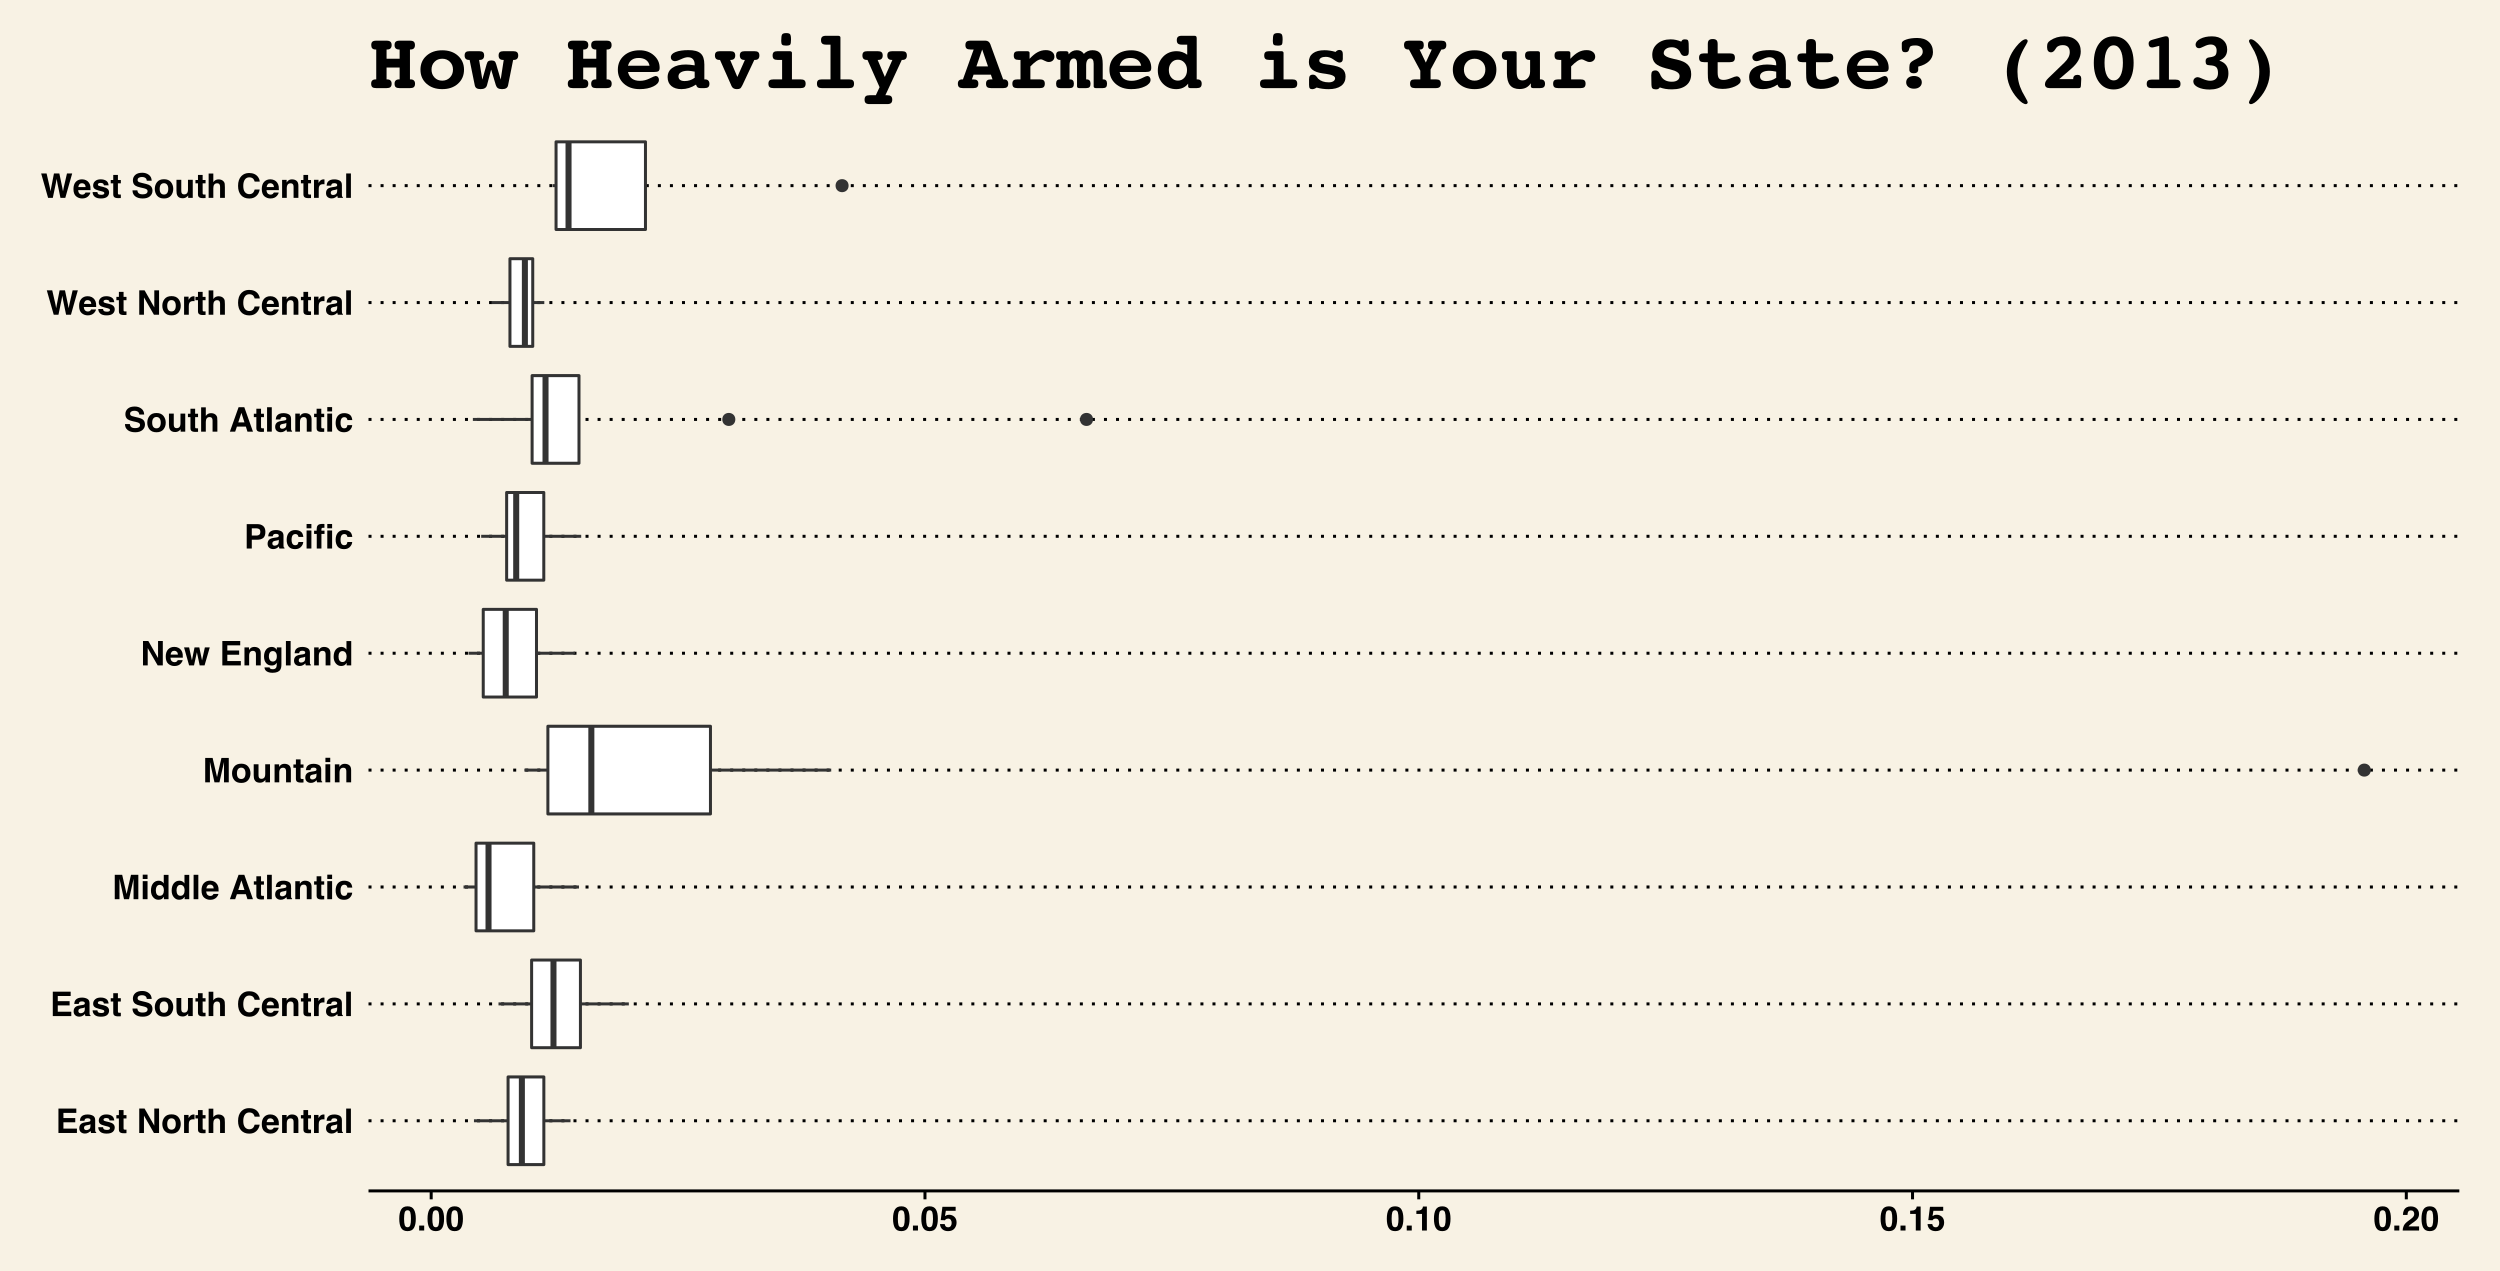 <?xml version="1.0" encoding="UTF-8"?>
<svg xmlns="http://www.w3.org/2000/svg" xmlns:xlink="http://www.w3.org/1999/xlink" width="885pt" height="450pt" viewBox="0 0 885 450" version="1.1">
<defs>
<g>
<symbol overflow="visible" id="glyph0-0">
<path style="stroke:none;" d="M 0.906 0 L 0.906 -8.641 L 7.859 -8.641 L 7.859 0 Z M 6.781 -1.078 L 6.781 -7.562 L 1.984 -7.562 L 1.984 -1.078 Z "/>
</symbol>
<symbol overflow="visible" id="glyph0-1">
<path style="stroke:none;" d="M 7.297 -7.109 L 2.734 -7.109 L 2.734 -5.281 L 6.922 -5.281 L 6.922 -3.781 L 2.734 -3.781 L 2.734 -1.547 L 7.516 -1.547 L 7.516 0 L 0.969 0 L 0.969 -8.641 L 7.297 -8.641 Z "/>
</symbol>
<symbol overflow="visible" id="glyph0-2">
<path style="stroke:none;" d="M 4.297 -3.109 C 4.191 -3.035 4.086 -2.977 3.984 -2.938 C 3.879 -2.906 3.734 -2.867 3.547 -2.828 L 3.172 -2.766 C 2.816 -2.703 2.562 -2.625 2.406 -2.531 C 2.145 -2.375 2.016 -2.141 2.016 -1.828 C 2.016 -1.535 2.094 -1.328 2.25 -1.203 C 2.414 -1.078 2.613 -1.016 2.844 -1.016 C 3.195 -1.016 3.523 -1.117 3.828 -1.328 C 4.129 -1.535 4.285 -1.922 4.297 -2.484 Z M 3.281 -3.891 C 3.594 -3.922 3.816 -3.969 3.953 -4.031 C 4.191 -4.133 4.312 -4.289 4.312 -4.5 C 4.312 -4.77 4.219 -4.953 4.031 -5.047 C 3.852 -5.148 3.586 -5.203 3.234 -5.203 C 2.836 -5.203 2.555 -5.102 2.391 -4.906 C 2.273 -4.758 2.195 -4.562 2.156 -4.312 L 0.547 -4.312 C 0.586 -4.875 0.742 -5.336 1.016 -5.703 C 1.461 -6.266 2.223 -6.547 3.297 -6.547 C 3.992 -6.547 4.613 -6.406 5.156 -6.125 C 5.695 -5.844 5.969 -5.316 5.969 -4.547 L 5.969 -1.625 C 5.969 -1.414 5.973 -1.172 5.984 -0.891 C 5.992 -0.672 6.023 -0.52 6.078 -0.438 C 6.141 -0.363 6.223 -0.301 6.328 -0.25 L 6.328 0 L 4.516 0 C 4.461 -0.125 4.426 -0.242 4.406 -0.359 C 4.383 -0.473 4.367 -0.602 4.359 -0.75 C 4.129 -0.5 3.863 -0.285 3.562 -0.109 C 3.207 0.098 2.801 0.203 2.344 0.203 C 1.77 0.203 1.289 0.035 0.906 -0.297 C 0.531 -0.629 0.344 -1.098 0.344 -1.703 C 0.344 -2.484 0.645 -3.051 1.25 -3.406 C 1.582 -3.594 2.07 -3.727 2.719 -3.812 Z M 3.375 -6.562 Z "/>
</symbol>
<symbol overflow="visible" id="glyph0-3">
<path style="stroke:none;" d="M 2.078 -2.047 C 2.117 -1.742 2.195 -1.531 2.312 -1.406 C 2.52 -1.188 2.898 -1.078 3.453 -1.078 C 3.785 -1.078 4.047 -1.125 4.234 -1.219 C 4.43 -1.312 4.531 -1.457 4.531 -1.656 C 4.531 -1.844 4.453 -1.988 4.297 -2.094 C 4.141 -2.188 3.562 -2.352 2.562 -2.594 C 1.832 -2.77 1.32 -2.992 1.031 -3.266 C 0.727 -3.523 0.578 -3.906 0.578 -4.406 C 0.578 -5 0.805 -5.504 1.266 -5.922 C 1.734 -6.348 2.391 -6.562 3.234 -6.562 C 4.023 -6.562 4.672 -6.398 5.172 -6.078 C 5.68 -5.766 5.973 -5.219 6.047 -4.438 L 4.375 -4.438 C 4.352 -4.656 4.289 -4.828 4.188 -4.953 C 4.008 -5.18 3.695 -5.297 3.25 -5.297 C 2.883 -5.297 2.625 -5.238 2.469 -5.125 C 2.32 -5.008 2.25 -4.875 2.25 -4.719 C 2.25 -4.531 2.328 -4.395 2.484 -4.312 C 2.648 -4.219 3.234 -4.062 4.234 -3.844 C 4.898 -3.688 5.395 -3.453 5.719 -3.141 C 6.051 -2.816 6.219 -2.414 6.219 -1.938 C 6.219 -1.301 5.984 -0.781 5.516 -0.375 C 5.047 0.02 4.316 0.219 3.328 0.219 C 2.328 0.219 1.586 0.004 1.109 -0.422 C 0.629 -0.848 0.391 -1.391 0.391 -2.047 Z M 3.359 -6.562 Z "/>
</symbol>
<symbol overflow="visible" id="glyph0-4">
<path style="stroke:none;" d="M 0.125 -5.141 L 0.125 -6.328 L 1.016 -6.328 L 1.016 -8.109 L 2.672 -8.109 L 2.672 -6.328 L 3.703 -6.328 L 3.703 -5.141 L 2.672 -5.141 L 2.672 -1.766 C 2.672 -1.504 2.703 -1.336 2.766 -1.266 C 2.828 -1.203 3.031 -1.172 3.375 -1.172 C 3.426 -1.172 3.477 -1.172 3.531 -1.172 C 3.594 -1.18 3.648 -1.188 3.703 -1.188 L 3.703 0.062 L 2.906 0.094 C 2.125 0.113 1.586 -0.023 1.297 -0.328 C 1.109 -0.516 1.016 -0.805 1.016 -1.203 L 1.016 -5.141 Z "/>
</symbol>
<symbol overflow="visible" id="glyph0-5">
<path style="stroke:none;" d=""/>
</symbol>
<symbol overflow="visible" id="glyph0-6">
<path style="stroke:none;" d="M 0.891 -8.641 L 2.781 -8.641 L 6.219 -2.609 L 6.219 -8.641 L 7.906 -8.641 L 7.906 0 L 6.094 0 L 2.562 -6.141 L 2.562 0 L 0.891 0 Z M 4.453 -8.656 Z "/>
</symbol>
<symbol overflow="visible" id="glyph0-7">
<path style="stroke:none;" d="M 3.641 -1.172 C 4.129 -1.172 4.504 -1.344 4.766 -1.688 C 5.023 -2.039 5.156 -2.539 5.156 -3.188 C 5.156 -3.82 5.023 -4.312 4.766 -4.656 C 4.504 -5.008 4.129 -5.188 3.641 -5.188 C 3.148 -5.188 2.773 -5.008 2.516 -4.656 C 2.254 -4.312 2.125 -3.82 2.125 -3.188 C 2.125 -2.539 2.254 -2.039 2.516 -1.688 C 2.773 -1.344 3.148 -1.172 3.641 -1.172 Z M 6.922 -3.188 C 6.922 -2.25 6.648 -1.445 6.109 -0.781 C 5.566 -0.113 4.75 0.219 3.656 0.219 C 2.551 0.219 1.727 -0.113 1.188 -0.781 C 0.656 -1.445 0.391 -2.25 0.391 -3.188 C 0.391 -4.102 0.656 -4.898 1.188 -5.578 C 1.727 -6.254 2.551 -6.594 3.656 -6.594 C 4.75 -6.594 5.566 -6.254 6.109 -5.578 C 6.648 -4.898 6.922 -4.102 6.922 -3.188 Z M 3.656 -6.562 Z "/>
</symbol>
<symbol overflow="visible" id="glyph0-8">
<path style="stroke:none;" d="M 4.25 -6.547 C 4.281 -6.547 4.305 -6.539 4.328 -6.531 C 4.348 -6.531 4.395 -6.531 4.469 -6.531 L 4.469 -4.812 C 4.363 -4.82 4.27 -4.828 4.188 -4.828 C 4.102 -4.836 4.035 -4.844 3.984 -4.844 C 3.316 -4.844 2.867 -4.625 2.641 -4.188 C 2.504 -3.945 2.438 -3.566 2.438 -3.047 L 2.438 0 L 0.766 0 L 0.766 -6.391 L 2.359 -6.391 L 2.359 -5.281 C 2.617 -5.695 2.844 -5.984 3.031 -6.141 C 3.344 -6.41 3.75 -6.547 4.25 -6.547 Z "/>
</symbol>
<symbol overflow="visible" id="glyph0-9">
<path style="stroke:none;" d="M 4.297 -6.547 C 4.691 -6.547 5.051 -6.477 5.375 -6.344 C 5.695 -6.207 5.961 -6 6.172 -5.719 C 6.348 -5.477 6.453 -5.234 6.484 -4.984 C 6.523 -4.734 6.547 -4.32 6.547 -3.75 L 6.547 0 L 4.844 0 L 4.844 -3.891 C 4.844 -4.234 4.785 -4.508 4.672 -4.719 C 4.516 -5.008 4.223 -5.156 3.797 -5.156 C 3.359 -5.156 3.023 -5.008 2.797 -4.719 C 2.566 -4.426 2.453 -4.004 2.453 -3.453 L 2.453 0 L 0.797 0 L 0.797 -8.609 L 2.453 -8.609 L 2.453 -5.562 C 2.691 -5.926 2.973 -6.18 3.297 -6.328 C 3.617 -6.473 3.953 -6.547 4.297 -6.547 Z "/>
</symbol>
<symbol overflow="visible" id="glyph0-10">
<path style="stroke:none;" d="M 0.547 -4.25 C 0.547 -5.758 0.945 -6.922 1.75 -7.734 C 2.457 -8.441 3.352 -8.797 4.438 -8.797 C 5.883 -8.797 6.945 -8.32 7.625 -7.375 C 8 -6.832 8.195 -6.297 8.219 -5.766 L 6.422 -5.766 C 6.297 -6.172 6.145 -6.484 5.969 -6.703 C 5.633 -7.078 5.145 -7.266 4.5 -7.266 C 3.844 -7.266 3.328 -7 2.953 -6.469 C 2.578 -5.938 2.391 -5.188 2.391 -4.219 C 2.391 -3.25 2.586 -2.52 2.984 -2.031 C 3.391 -1.551 3.898 -1.312 4.516 -1.312 C 5.148 -1.312 5.629 -1.52 5.953 -1.938 C 6.141 -2.164 6.297 -2.5 6.422 -2.938 L 8.203 -2.938 C 8.047 -2 7.645 -1.234 7 -0.641 C 6.363 -0.055 5.539 0.234 4.531 0.234 C 3.289 0.234 2.316 -0.16 1.609 -0.953 C 0.898 -1.754 0.547 -2.852 0.547 -4.25 Z M 4.391 -8.906 Z "/>
</symbol>
<symbol overflow="visible" id="glyph0-11">
<path style="stroke:none;" d="M 3.297 -5.188 C 2.91 -5.188 2.609 -5.062 2.391 -4.812 C 2.18 -4.57 2.051 -4.242 2 -3.828 L 4.594 -3.828 C 4.562 -4.273 4.426 -4.613 4.188 -4.844 C 3.945 -5.07 3.648 -5.188 3.297 -5.188 Z M 3.297 -6.562 C 3.828 -6.562 4.305 -6.457 4.734 -6.25 C 5.16 -6.051 5.516 -5.738 5.797 -5.312 C 6.047 -4.938 6.207 -4.5 6.281 -4 C 6.32 -3.707 6.336 -3.285 6.328 -2.734 L 1.953 -2.734 C 1.984 -2.086 2.188 -1.641 2.562 -1.391 C 2.789 -1.223 3.066 -1.141 3.391 -1.141 C 3.734 -1.141 4.016 -1.238 4.234 -1.438 C 4.348 -1.539 4.453 -1.688 4.547 -1.875 L 6.25 -1.875 C 6.207 -1.5 6.008 -1.113 5.656 -0.719 C 5.102 -0.094 4.336 0.219 3.359 0.219 C 2.547 0.219 1.828 -0.039 1.203 -0.562 C 0.586 -1.094 0.281 -1.945 0.281 -3.125 C 0.281 -4.227 0.555 -5.078 1.109 -5.672 C 1.672 -6.266 2.398 -6.562 3.297 -6.562 Z M 3.422 -6.562 Z "/>
</symbol>
<symbol overflow="visible" id="glyph0-12">
<path style="stroke:none;" d="M 4.312 -6.547 C 4.977 -6.547 5.52 -6.367 5.938 -6.016 C 6.352 -5.672 6.562 -5.098 6.562 -4.297 L 6.562 0 L 4.859 0 L 4.859 -3.891 C 4.859 -4.223 4.812 -4.477 4.719 -4.656 C 4.562 -4.988 4.25 -5.156 3.781 -5.156 C 3.219 -5.156 2.832 -4.914 2.625 -4.438 C 2.508 -4.176 2.453 -3.848 2.453 -3.453 L 2.453 0 L 0.797 0 L 0.797 -6.375 L 2.406 -6.375 L 2.406 -5.438 C 2.613 -5.77 2.816 -6.008 3.016 -6.156 C 3.359 -6.414 3.789 -6.547 4.312 -6.547 Z M 3.703 -6.562 Z "/>
</symbol>
<symbol overflow="visible" id="glyph0-13">
<path style="stroke:none;" d="M 2.484 0 L 0.812 0 L 0.812 -8.641 L 2.484 -8.641 Z "/>
</symbol>
<symbol overflow="visible" id="glyph0-14">
<path style="stroke:none;" d="M 2.219 -2.672 C 2.27 -2.273 2.379 -1.977 2.547 -1.781 C 2.836 -1.426 3.336 -1.25 4.047 -1.25 C 4.473 -1.25 4.82 -1.297 5.094 -1.391 C 5.594 -1.566 5.844 -1.898 5.844 -2.391 C 5.844 -2.672 5.719 -2.891 5.469 -3.047 C 5.219 -3.203 4.828 -3.336 4.297 -3.453 L 3.375 -3.656 C 2.477 -3.863 1.859 -4.086 1.516 -4.328 C 0.93 -4.723 0.641 -5.344 0.641 -6.188 C 0.641 -6.969 0.922 -7.613 1.484 -8.125 C 2.047 -8.633 2.875 -8.891 3.969 -8.891 C 4.875 -8.891 5.645 -8.645 6.281 -8.156 C 6.926 -7.676 7.266 -6.977 7.297 -6.062 L 5.562 -6.062 C 5.531 -6.582 5.305 -6.953 4.891 -7.172 C 4.609 -7.316 4.258 -7.391 3.844 -7.391 C 3.375 -7.391 3 -7.297 2.719 -7.109 C 2.445 -6.922 2.312 -6.66 2.312 -6.328 C 2.312 -6.016 2.445 -5.781 2.719 -5.625 C 2.895 -5.531 3.27 -5.414 3.844 -5.281 L 5.328 -4.922 C 5.984 -4.766 6.477 -4.555 6.812 -4.297 C 7.32 -3.891 7.578 -3.301 7.578 -2.531 C 7.578 -1.738 7.273 -1.082 6.672 -0.562 C 6.066 -0.039 5.219 0.219 4.125 0.219 C 3 0.219 2.113 -0.035 1.469 -0.547 C 0.82 -1.055 0.5 -1.766 0.5 -2.672 Z M 3.969 -8.906 Z "/>
</symbol>
<symbol overflow="visible" id="glyph0-15">
<path style="stroke:none;" d="M 2.438 -6.391 L 2.438 -2.531 C 2.438 -2.176 2.484 -1.906 2.578 -1.719 C 2.723 -1.395 3.02 -1.234 3.469 -1.234 C 4.039 -1.234 4.43 -1.461 4.641 -1.922 C 4.754 -2.172 4.812 -2.5 4.812 -2.906 L 4.812 -6.391 L 6.5 -6.391 L 6.5 0 L 4.875 0 L 4.875 -0.906 C 4.863 -0.883 4.828 -0.82 4.766 -0.719 C 4.703 -0.625 4.625 -0.539 4.531 -0.469 C 4.27 -0.238 4.016 -0.082 3.766 0 C 3.523 0.094 3.242 0.141 2.922 0.141 C 1.973 0.141 1.336 -0.195 1.016 -0.875 C 0.828 -1.25 0.734 -1.801 0.734 -2.531 L 0.734 -6.391 Z M 3.609 -6.562 Z "/>
</symbol>
<symbol overflow="visible" id="glyph0-16">
<path style="stroke:none;" d="M 6.641 -8.641 L 9.234 -8.641 L 9.234 0 L 7.547 0 L 7.547 -5.844 C 7.547 -6.008 7.547 -6.242 7.547 -6.547 C 7.555 -6.848 7.562 -7.082 7.562 -7.25 L 5.938 0 L 4.172 0 L 2.562 -7.25 C 2.562 -7.082 2.562 -6.848 2.562 -6.547 C 2.562 -6.242 2.562 -6.008 2.562 -5.844 L 2.562 0 L 0.891 0 L 0.891 -8.641 L 3.516 -8.641 L 5.078 -1.844 Z "/>
</symbol>
<symbol overflow="visible" id="glyph0-17">
<path style="stroke:none;" d="M 2.5 -7.156 L 0.797 -7.156 L 0.797 -8.688 L 2.5 -8.688 Z M 0.797 -6.391 L 2.5 -6.391 L 2.5 0 L 0.797 0 Z "/>
</symbol>
<symbol overflow="visible" id="glyph0-18">
<path style="stroke:none;" d="M 3.141 -6.547 C 3.523 -6.547 3.867 -6.457 4.172 -6.281 C 4.473 -6.113 4.719 -5.879 4.906 -5.578 L 4.906 -8.625 L 6.594 -8.625 L 6.594 0 L 4.969 0 L 4.969 -0.891 C 4.727 -0.504 4.457 -0.223 4.156 -0.047 C 3.852 0.117 3.473 0.203 3.016 0.203 C 2.273 0.203 1.648 -0.098 1.141 -0.703 C 0.629 -1.305 0.375 -2.082 0.375 -3.031 C 0.375 -4.125 0.625 -4.984 1.125 -5.609 C 1.625 -6.234 2.297 -6.547 3.141 -6.547 Z M 3.5 -1.203 C 3.969 -1.203 4.328 -1.379 4.578 -1.734 C 4.828 -2.086 4.953 -2.539 4.953 -3.094 C 4.953 -3.875 4.754 -4.438 4.359 -4.781 C 4.109 -4.977 3.828 -5.078 3.516 -5.078 C 3.023 -5.078 2.664 -4.891 2.438 -4.516 C 2.207 -4.148 2.094 -3.695 2.094 -3.156 C 2.094 -2.562 2.207 -2.086 2.438 -1.734 C 2.676 -1.379 3.031 -1.203 3.5 -1.203 Z "/>
</symbol>
<symbol overflow="visible" id="glyph0-19">
<path style="stroke:none;" d="M 3.281 -3.266 L 5.469 -3.266 L 4.391 -6.656 Z M 3.391 -8.641 L 5.422 -8.641 L 8.484 0 L 6.531 0 L 5.969 -1.781 L 2.797 -1.781 L 2.188 0 L 0.312 0 Z M 4.391 -8.641 Z "/>
</symbol>
<symbol overflow="visible" id="glyph0-20">
<path style="stroke:none;" d="M 4.594 -4.094 C 4.562 -4.332 4.484 -4.547 4.359 -4.734 C 4.172 -4.992 3.879 -5.125 3.484 -5.125 C 2.922 -5.125 2.535 -4.848 2.328 -4.297 C 2.211 -3.992 2.156 -3.598 2.156 -3.109 C 2.156 -2.641 2.211 -2.258 2.328 -1.969 C 2.523 -1.438 2.898 -1.172 3.453 -1.172 C 3.836 -1.172 4.113 -1.273 4.281 -1.484 C 4.445 -1.703 4.547 -1.977 4.578 -2.312 L 6.281 -2.312 C 6.25 -1.801 6.066 -1.32 5.734 -0.875 C 5.211 -0.145 4.438 0.219 3.406 0.219 C 2.383 0.219 1.629 -0.082 1.141 -0.688 C 0.66 -1.301 0.422 -2.094 0.422 -3.062 C 0.422 -4.164 0.688 -5.02 1.219 -5.625 C 1.75 -6.238 2.488 -6.547 3.438 -6.547 C 4.238 -6.547 4.895 -6.363 5.406 -6 C 5.914 -5.645 6.219 -5.008 6.312 -4.094 Z M 3.469 -6.562 Z "/>
</symbol>
<symbol overflow="visible" id="glyph0-21">
<path style="stroke:none;" d="M 3.797 -6.391 L 5.484 -6.391 L 6.453 -1.781 L 7.453 -6.391 L 9.188 -6.391 L 7.344 0 L 5.625 0 L 4.625 -4.656 L 3.609 0 L 1.875 0 L 0.078 -6.391 L 1.875 -6.391 L 2.875 -1.812 Z "/>
</symbol>
<symbol overflow="visible" id="glyph0-22">
<path style="stroke:none;" d="M 3.516 -1.375 C 3.91 -1.375 4.242 -1.52 4.516 -1.812 C 4.785 -2.102 4.922 -2.57 4.922 -3.219 C 4.922 -3.82 4.789 -4.281 4.531 -4.594 C 4.281 -4.914 3.938 -5.078 3.5 -5.078 C 2.914 -5.078 2.516 -4.801 2.297 -4.25 C 2.172 -3.957 2.109 -3.598 2.109 -3.172 C 2.109 -2.797 2.172 -2.469 2.297 -2.188 C 2.523 -1.645 2.93 -1.375 3.516 -1.375 Z M 3.109 -6.547 C 3.43 -6.547 3.707 -6.492 3.938 -6.391 C 4.344 -6.223 4.672 -5.914 4.922 -5.469 L 4.922 -6.391 L 6.547 -6.391 L 6.547 -0.328 C 6.547 0.492 6.41 1.113 6.141 1.531 C 5.66 2.25 4.742 2.609 3.391 2.609 C 2.578 2.609 1.91 2.445 1.391 2.125 C 0.879 1.812 0.598 1.336 0.547 0.703 L 2.359 0.703 C 2.398 0.891 2.473 1.031 2.578 1.125 C 2.766 1.27 3.07 1.344 3.5 1.344 C 4.094 1.344 4.492 1.145 4.703 0.75 C 4.836 0.488 4.906 0.051 4.906 -0.562 L 4.906 -0.969 C 4.738 -0.695 4.566 -0.492 4.391 -0.359 C 4.055 -0.098 3.625 0.031 3.094 0.031 C 2.27 0.031 1.613 -0.254 1.125 -0.828 C 0.633 -1.41 0.391 -2.191 0.391 -3.172 C 0.391 -4.117 0.625 -4.914 1.094 -5.562 C 1.57 -6.219 2.242 -6.547 3.109 -6.547 Z M 3.641 -6.562 Z "/>
</symbol>
<symbol overflow="visible" id="glyph0-23">
<path style="stroke:none;" d="M 5.781 -5.891 C 5.781 -6.336 5.66 -6.656 5.422 -6.844 C 5.18 -7.039 4.852 -7.141 4.438 -7.141 L 2.75 -7.141 L 2.75 -4.594 L 4.438 -4.594 C 4.852 -4.594 5.18 -4.695 5.422 -4.906 C 5.66 -5.113 5.781 -5.441 5.781 -5.891 Z M 7.562 -5.906 C 7.562 -4.883 7.301 -4.16 6.781 -3.734 C 6.27 -3.316 5.535 -3.109 4.578 -3.109 L 2.75 -3.109 L 2.75 0 L 0.953 0 L 0.953 -8.641 L 4.719 -8.641 C 5.582 -8.641 6.27 -8.414 6.781 -7.969 C 7.301 -7.52 7.562 -6.832 7.562 -5.906 Z "/>
</symbol>
<symbol overflow="visible" id="glyph0-24">
<path style="stroke:none;" d="M 3.141 -8.719 C 3.242 -8.719 3.336 -8.711 3.422 -8.703 C 3.504 -8.703 3.625 -8.695 3.781 -8.688 L 3.781 -7.328 C 3.688 -7.336 3.523 -7.344 3.297 -7.344 C 3.078 -7.352 2.926 -7.305 2.844 -7.203 C 2.758 -7.109 2.719 -7 2.719 -6.875 C 2.719 -6.75 2.719 -6.566 2.719 -6.328 L 3.812 -6.328 L 3.812 -5.156 L 2.719 -5.156 L 2.719 0 L 1.062 0 L 1.062 -5.156 L 0.125 -5.156 L 0.125 -6.328 L 1.031 -6.328 L 1.031 -6.734 C 1.031 -7.422 1.148 -7.895 1.391 -8.156 C 1.629 -8.531 2.211 -8.719 3.141 -8.719 Z "/>
</symbol>
<symbol overflow="visible" id="glyph0-25">
<path style="stroke:none;" d="M 2.094 -8.641 L 3.234 -3.688 L 3.484 -2.312 L 3.734 -3.656 L 4.703 -8.641 L 6.609 -8.641 L 7.641 -3.688 L 7.906 -2.312 L 8.156 -3.641 L 9.312 -8.641 L 11.156 -8.641 L 8.719 0 L 7 0 L 5.953 -5.047 L 5.656 -6.719 L 5.344 -5.047 L 4.297 0 L 2.625 0 L 0.172 -8.641 Z "/>
</symbol>
<symbol overflow="visible" id="glyph0-26">
<path style="stroke:none;" d="M 2.078 -4.172 C 2.078 -3.191 2.156 -2.441 2.312 -1.922 C 2.477 -1.41 2.812 -1.156 3.312 -1.156 C 3.801 -1.156 4.125 -1.41 4.281 -1.922 C 4.438 -2.441 4.516 -3.191 4.516 -4.172 C 4.516 -5.191 4.438 -5.945 4.281 -6.438 C 4.125 -6.926 3.801 -7.172 3.312 -7.172 C 2.812 -7.172 2.477 -6.926 2.312 -6.438 C 2.156 -5.945 2.078 -5.191 2.078 -4.172 Z M 3.312 -8.562 C 4.383 -8.562 5.141 -8.176 5.578 -7.406 C 6.016 -6.645 6.234 -5.566 6.234 -4.172 C 6.234 -2.766 6.016 -1.68 5.578 -0.922 C 5.141 -0.16 4.383 0.219 3.312 0.219 C 2.227 0.219 1.469 -0.16 1.031 -0.922 C 0.594 -1.68 0.375 -2.766 0.375 -4.172 C 0.375 -5.566 0.594 -6.645 1.031 -7.406 C 1.469 -8.176 2.227 -8.562 3.312 -8.562 Z "/>
</symbol>
<symbol overflow="visible" id="glyph0-27">
<path style="stroke:none;" d="M 0.75 -1.75 L 2.531 -1.75 L 2.531 0 L 0.75 0 Z "/>
</symbol>
<symbol overflow="visible" id="glyph0-28">
<path style="stroke:none;" d="M 1.984 -2.281 C 2.047 -1.914 2.172 -1.633 2.359 -1.438 C 2.547 -1.238 2.82 -1.141 3.188 -1.141 C 3.594 -1.141 3.906 -1.285 4.125 -1.578 C 4.344 -1.867 4.453 -2.234 4.453 -2.672 C 4.453 -3.109 4.348 -3.473 4.141 -3.766 C 3.941 -4.066 3.629 -4.219 3.203 -4.219 C 2.992 -4.219 2.816 -4.191 2.672 -4.141 C 2.41 -4.047 2.211 -3.875 2.078 -3.625 L 0.578 -3.688 L 1.172 -8.391 L 5.859 -8.391 L 5.859 -6.969 L 2.391 -6.969 L 2.078 -5.109 C 2.336 -5.273 2.539 -5.383 2.688 -5.438 C 2.926 -5.531 3.219 -5.578 3.562 -5.578 C 4.27 -5.578 4.883 -5.336 5.406 -4.859 C 5.926 -4.391 6.188 -3.707 6.188 -2.812 C 6.188 -2.02 5.938 -1.316 5.438 -0.703 C 4.938 -0.086 4.18 0.219 3.172 0.219 C 2.367 0.219 1.707 0.004 1.188 -0.422 C 0.664 -0.859 0.375 -1.477 0.312 -2.281 Z "/>
</symbol>
<symbol overflow="visible" id="glyph0-29">
<path style="stroke:none;" d="M 0.828 -5.859 L 0.828 -7 C 1.359 -7.02 1.727 -7.055 1.938 -7.109 C 2.27 -7.18 2.547 -7.328 2.766 -7.547 C 2.91 -7.703 3.02 -7.906 3.094 -8.156 C 3.133 -8.312 3.156 -8.426 3.156 -8.5 L 4.547 -8.5 L 4.547 0 L 2.828 0 L 2.828 -5.859 Z "/>
</symbol>
<symbol overflow="visible" id="glyph0-30">
<path style="stroke:none;" d="M 0.375 0 C 0.395 -0.613 0.523 -1.172 0.766 -1.672 C 1.004 -2.234 1.566 -2.832 2.453 -3.469 C 3.223 -4.02 3.723 -4.414 3.953 -4.656 C 4.297 -5.02 4.469 -5.426 4.469 -5.875 C 4.469 -6.227 4.367 -6.523 4.172 -6.766 C 3.973 -7.004 3.688 -7.125 3.312 -7.125 C 2.812 -7.125 2.469 -6.938 2.281 -6.562 C 2.176 -6.344 2.113 -5.992 2.094 -5.516 L 0.469 -5.516 C 0.5 -6.234 0.629 -6.816 0.859 -7.266 C 1.305 -8.109 2.098 -8.531 3.234 -8.531 C 4.129 -8.531 4.844 -8.281 5.375 -7.781 C 5.906 -7.289 6.172 -6.633 6.172 -5.812 C 6.172 -5.188 5.984 -4.629 5.609 -4.141 C 5.367 -3.816 4.969 -3.453 4.406 -3.047 L 3.734 -2.578 C 3.316 -2.285 3.031 -2.07 2.875 -1.938 C 2.719 -1.801 2.586 -1.645 2.484 -1.469 L 6.188 -1.469 L 6.188 0 Z "/>
</symbol>
<symbol overflow="visible" id="glyph1-0">
<path style="stroke:none;" d="M 1.438 5.125 L 1.438 -20.453 L 15.938 -20.453 L 15.938 5.125 Z M 3.078 3.516 L 14.328 3.516 L 14.328 -18.812 L 3.078 -18.812 Z "/>
</symbol>
<symbol overflow="visible" id="glyph1-1">
<path style="stroke:none;" d="M 6.391 -13.672 L 6.391 -10.406 L 11.016 -10.406 L 11.016 -13.672 L 10.797 -13.672 C 10.285 -13.672 9.895 -13.801 9.625 -14.062 C 9.352 -14.32 9.219 -14.707 9.219 -15.219 C 9.219 -15.781 9.352 -16.18 9.625 -16.422 C 9.906 -16.672 10.367 -16.797 11.016 -16.797 L 14.672 -16.797 C 15.316 -16.797 15.77 -16.672 16.031 -16.422 C 16.301 -16.18 16.438 -15.781 16.438 -15.219 C 16.438 -14.707 16.305 -14.32 16.047 -14.062 C 15.785 -13.801 15.406 -13.672 14.906 -13.672 L 14.672 -13.672 L 14.672 -3.094 L 14.906 -3.094 C 15.414 -3.094 15.801 -2.961 16.062 -2.703 C 16.332 -2.453 16.469 -2.078 16.469 -1.578 C 16.469 -1.016 16.328 -0.609 16.047 -0.359 C 15.773 -0.117 15.316 0 14.672 0 L 11.016 0 C 10.367 0 9.906 -0.117 9.625 -0.359 C 9.352 -0.598 9.219 -1.004 9.219 -1.578 C 9.219 -2.078 9.352 -2.453 9.625 -2.703 C 9.895 -2.961 10.285 -3.094 10.797 -3.094 L 11.016 -3.094 L 11.016 -7.281 L 6.391 -7.281 L 6.391 -3.094 L 6.609 -3.094 C 7.117 -3.094 7.508 -2.961 7.781 -2.703 C 8.051 -2.453 8.188 -2.078 8.188 -1.578 C 8.188 -1.016 8.047 -0.609 7.766 -0.359 C 7.484 -0.117 7.023 0 6.391 0 L 2.734 0 C 2.078 0 1.613 -0.117 1.344 -0.359 C 1.07 -0.598 0.938 -1.004 0.938 -1.578 C 0.938 -2.078 1.066 -2.453 1.328 -2.703 C 1.598 -2.961 1.988 -3.094 2.5 -3.094 L 2.734 -3.094 L 2.734 -13.672 L 2.5 -13.672 C 1.988 -13.672 1.602 -13.801 1.344 -14.062 C 1.094 -14.32 0.969 -14.707 0.969 -15.219 C 0.969 -15.781 1.098 -16.18 1.359 -16.422 C 1.629 -16.672 2.086 -16.797 2.734 -16.797 L 6.391 -16.797 C 7.016 -16.797 7.469 -16.672 7.75 -16.422 C 8.039 -16.18 8.188 -15.781 8.188 -15.219 C 8.188 -14.707 8.051 -14.32 7.781 -14.062 C 7.508 -13.801 7.117 -13.672 6.609 -13.672 Z "/>
</symbol>
<symbol overflow="visible" id="glyph1-2">
<path style="stroke:none;" d="M 8.688 -10.406 C 7.582 -10.406 6.676 -10.039 5.969 -9.312 C 5.258 -8.594 4.906 -7.676 4.906 -6.562 C 4.906 -5.426 5.258 -4.488 5.969 -3.75 C 6.676 -3.008 7.582 -2.641 8.688 -2.641 C 9.789 -2.641 10.703 -3.008 11.422 -3.75 C 12.141 -4.488 12.5 -5.426 12.5 -6.562 C 12.5 -7.676 12.141 -8.594 11.422 -9.312 C 10.711 -10.039 9.801 -10.406 8.688 -10.406 Z M 8.688 -13.391 C 10.988 -13.391 12.848 -12.75 14.266 -11.469 C 15.691 -10.188 16.406 -8.539 16.406 -6.531 C 16.406 -4.508 15.691 -2.852 14.266 -1.562 C 12.848 -0.281 10.988 0.359 8.688 0.359 C 6.406 0.359 4.551 -0.281 3.125 -1.562 C 1.695 -2.852 0.984 -4.508 0.984 -6.531 C 0.984 -8.539 1.695 -10.188 3.125 -11.469 C 4.562 -12.75 6.414 -13.391 8.688 -13.391 Z "/>
</symbol>
<symbol overflow="visible" id="glyph1-3">
<path style="stroke:none;" d="M 4.344 -9.984 L 5.484 -3.016 L 7 -8.406 C 7.156 -8.977 7.352 -9.352 7.594 -9.531 C 7.844 -9.707 8.207 -9.797 8.688 -9.797 C 9.176 -9.797 9.539 -9.711 9.781 -9.547 C 10.031 -9.379 10.238 -9 10.406 -8.406 L 11.984 -3.016 L 13.062 -9.984 L 12.812 -9.984 C 12.301 -9.984 11.91 -10.113 11.641 -10.375 C 11.379 -10.645 11.25 -11.035 11.25 -11.547 C 11.25 -12.098 11.383 -12.488 11.656 -12.719 C 11.926 -12.957 12.395 -13.078 13.062 -13.078 L 16.391 -13.078 C 17.035 -13.078 17.492 -12.957 17.766 -12.719 C 18.047 -12.477 18.188 -12.086 18.188 -11.547 C 18.188 -11.035 18.051 -10.645 17.781 -10.375 C 17.508 -10.113 17.125 -9.984 16.625 -9.984 L 16.391 -9.984 L 14.609 -1.047 C 14.516 -0.555 14.297 -0.203 13.953 0.016 C 13.617 0.242 13.125 0.359 12.469 0.359 C 11.832 0.359 11.344 0.242 11 0.016 C 10.664 -0.203 10.422 -0.555 10.266 -1.047 L 8.609 -6.562 L 7.141 -1.047 C 7.016 -0.578 6.766 -0.227 6.391 0 C 6.023 0.238 5.531 0.359 4.906 0.359 C 4.25 0.359 3.754 0.242 3.422 0.016 C 3.098 -0.203 2.891 -0.555 2.797 -1.047 L 0.984 -9.984 L 0.75 -9.984 C 0.25 -9.984 -0.129 -10.113 -0.391 -10.375 C -0.648 -10.645 -0.781 -11.035 -0.781 -11.547 C -0.781 -12.086 -0.645 -12.477 -0.375 -12.719 C -0.113 -12.957 0.336 -13.078 0.984 -13.078 L 4.344 -13.078 C 5 -13.078 5.457 -12.957 5.719 -12.719 C 5.988 -12.477 6.125 -12.086 6.125 -11.547 C 6.125 -11.035 5.992 -10.645 5.734 -10.375 C 5.473 -10.113 5.094 -9.984 4.594 -9.984 Z "/>
</symbol>
<symbol overflow="visible" id="glyph1-4">
<path style="stroke:none;" d=""/>
</symbol>
<symbol overflow="visible" id="glyph1-5">
<path style="stroke:none;" d="M 4.844 -5.703 C 5.094 -4.66 5.566 -3.879 6.266 -3.359 C 6.973 -2.836 7.91 -2.578 9.078 -2.578 C 10.242 -2.578 11.398 -2.863 12.547 -3.438 C 13.691 -4.008 14.379 -4.297 14.609 -4.297 C 14.961 -4.297 15.25 -4.164 15.469 -3.906 C 15.688 -3.645 15.797 -3.312 15.797 -2.906 C 15.797 -2.02 15.141 -1.254 13.828 -0.609 C 12.516 0.035 10.895 0.359 8.969 0.359 C 6.676 0.359 4.816 -0.281 3.391 -1.562 C 1.961 -2.852 1.25 -4.508 1.25 -6.531 C 1.25 -8.539 1.961 -10.188 3.391 -11.469 C 4.816 -12.75 6.676 -13.391 8.969 -13.391 C 11 -13.391 12.688 -12.785 14.031 -11.578 C 15.375 -10.379 16.047 -8.91 16.047 -7.172 C 16.047 -6.609 15.91 -6.223 15.641 -6.016 C 15.367 -5.805 14.812 -5.703 13.969 -5.703 Z M 12.469 -7.922 C 12.312 -8.797 11.898 -9.473 11.234 -9.953 C 10.566 -10.43 9.703 -10.672 8.641 -10.672 C 7.609 -10.672 6.781 -10.441 6.156 -9.984 C 5.531 -9.523 5.094 -8.836 4.844 -7.922 Z "/>
</symbol>
<symbol overflow="visible" id="glyph1-6">
<path style="stroke:none;" d="M 14.469 -3.094 L 14.703 -3.094 C 15.211 -3.094 15.598 -2.957 15.859 -2.688 C 16.129 -2.426 16.266 -2.047 16.266 -1.547 C 16.266 -0.992 16.125 -0.598 15.844 -0.359 C 15.57 -0.117 15.113 0 14.469 0 L 13.141 0 C 12.672 0 12.316 -0.086 12.078 -0.266 C 11.848 -0.441 11.66 -0.77 11.516 -1.25 C 10.734 -0.727 9.898 -0.328 9.016 -0.047 C 8.141 0.223 7.254 0.359 6.359 0.359 C 4.836 0.359 3.641 -0.016 2.766 -0.766 C 1.898 -1.523 1.469 -2.562 1.469 -3.875 C 1.469 -5.289 2.031 -6.391 3.156 -7.172 C 4.281 -7.961 5.859 -8.359 7.891 -8.359 C 8.336 -8.359 8.816 -8.332 9.328 -8.281 C 9.836 -8.238 10.41 -8.164 11.047 -8.062 L 11.047 -8.328 C 11.047 -9.172 10.836 -9.816 10.422 -10.266 C 10.016 -10.711 9.41 -10.938 8.609 -10.938 C 7.984 -10.938 7.188 -10.703 6.219 -10.234 C 5.25 -9.773 4.539 -9.547 4.094 -9.547 C 3.645 -9.547 3.285 -9.676 3.016 -9.938 C 2.742 -10.195 2.609 -10.535 2.609 -10.953 C 2.609 -11.723 3.164 -12.332 4.281 -12.781 C 5.406 -13.227 6.926 -13.453 8.844 -13.453 C 10.852 -13.453 12.289 -13.062 13.156 -12.281 C 14.031 -11.508 14.469 -10.203 14.469 -8.359 Z M 11.047 -5.828 C 10.578 -5.93 10.141 -6.008 9.734 -6.062 C 9.336 -6.113 8.973 -6.141 8.641 -6.141 C 7.598 -6.141 6.781 -5.961 6.188 -5.609 C 5.602 -5.266 5.312 -4.785 5.312 -4.172 C 5.312 -3.629 5.5 -3.211 5.875 -2.922 C 6.25 -2.641 6.789 -2.5 7.5 -2.5 C 8.156 -2.5 8.77 -2.594 9.344 -2.781 C 9.914 -2.969 10.484 -3.258 11.047 -3.656 Z "/>
</symbol>
<symbol overflow="visible" id="glyph1-7">
<path style="stroke:none;" d="M 6.203 -9.984 L 8.75 -3.953 L 11.422 -9.984 L 11.203 -9.984 C 10.691 -9.984 10.301 -10.113 10.031 -10.375 C 9.758 -10.645 9.625 -11.035 9.625 -11.547 C 9.625 -12.098 9.758 -12.488 10.031 -12.719 C 10.301 -12.957 10.766 -13.078 11.422 -13.078 L 14.75 -13.078 C 15.414 -13.078 15.879 -12.957 16.141 -12.719 C 16.41 -12.477 16.547 -12.086 16.547 -11.547 C 16.547 -11.035 16.414 -10.645 16.156 -10.375 C 15.895 -10.113 15.508 -9.984 15 -9.984 L 14.75 -9.984 L 10.547 -1.047 C 10.234 -0.398 9.953 -0.004 9.703 0.141 C 9.453 0.285 9.066 0.359 8.547 0.359 C 7.609 0.359 6.973 -0.035 6.641 -0.828 C 6.598 -0.93 6.57 -1.004 6.562 -1.047 L 2.609 -9.984 L 2.375 -9.984 C 1.863 -9.984 1.473 -10.113 1.203 -10.375 C 0.941 -10.645 0.812 -11.035 0.812 -11.547 C 0.812 -12.098 0.945 -12.488 1.219 -12.719 C 1.488 -12.957 1.953 -13.078 2.609 -13.078 L 6.203 -13.078 C 6.848 -13.078 7.305 -12.957 7.578 -12.719 C 7.859 -12.477 8 -12.086 8 -11.547 C 8 -11.035 7.863 -10.645 7.594 -10.375 C 7.32 -10.113 6.938 -9.984 6.438 -9.984 Z "/>
</symbol>
<symbol overflow="visible" id="glyph1-8">
<path style="stroke:none;" d="M 10.672 -3.094 L 13.719 -3.094 C 14.375 -3.094 14.836 -2.973 15.109 -2.734 C 15.379 -2.504 15.516 -2.117 15.516 -1.578 C 15.516 -1.016 15.375 -0.609 15.094 -0.359 C 14.82 -0.117 14.363 0 13.719 0 L 4.156 0 C 3.508 0 3.047 -0.117 2.766 -0.359 C 2.484 -0.609 2.344 -1.016 2.344 -1.578 C 2.344 -2.117 2.477 -2.504 2.75 -2.734 C 3.02 -2.973 3.488 -3.094 4.156 -3.094 L 7.188 -3.094 L 7.188 -9.984 L 5.594 -9.984 C 4.957 -9.984 4.504 -10.102 4.234 -10.344 C 3.961 -10.582 3.828 -10.984 3.828 -11.547 C 3.828 -12.098 3.957 -12.488 4.219 -12.719 C 4.477 -12.957 4.938 -13.078 5.594 -13.078 L 9.859 -13.078 C 10.117 -13.078 10.316 -13.023 10.453 -12.922 C 10.598 -12.816 10.672 -12.664 10.672 -12.469 Z M 8.641 -19.484 C 9.328 -19.484 9.781 -19.348 10 -19.078 C 10.227 -18.816 10.344 -18.188 10.344 -17.188 C 10.344 -16.227 10.242 -15.629 10.047 -15.391 C 9.848 -15.16 9.367 -15.047 8.609 -15.047 C 7.867 -15.047 7.395 -15.156 7.188 -15.375 C 6.977 -15.594 6.875 -16.031 6.875 -16.688 C 6.875 -17.895 6.977 -18.66 7.188 -18.984 C 7.406 -19.316 7.891 -19.484 8.641 -19.484 Z "/>
</symbol>
<symbol overflow="visible" id="glyph1-9">
<path style="stroke:none;" d="M 10.438 -3.094 L 13.484 -3.094 C 14.129 -3.094 14.582 -2.973 14.844 -2.734 C 15.113 -2.504 15.25 -2.117 15.25 -1.578 C 15.25 -1.016 15.113 -0.609 14.844 -0.359 C 14.57 -0.117 14.117 0 13.484 0 L 3.875 0 C 3.25 0 2.801 -0.117 2.531 -0.359 C 2.258 -0.609 2.125 -1.016 2.125 -1.578 C 2.125 -2.129 2.254 -2.52 2.516 -2.75 C 2.773 -2.977 3.227 -3.094 3.875 -3.094 L 6.922 -3.094 L 6.922 -15.391 L 5.359 -15.391 C 4.723 -15.391 4.266 -15.516 3.984 -15.766 C 3.703 -16.016 3.562 -16.414 3.562 -16.969 C 3.562 -17.52 3.695 -17.914 3.969 -18.156 C 4.25 -18.406 4.711 -18.531 5.359 -18.531 L 9.594 -18.531 C 9.863 -18.531 10.07 -18.473 10.219 -18.359 C 10.363 -18.254 10.438 -18.109 10.438 -17.922 Z "/>
</symbol>
<symbol overflow="visible" id="glyph1-10">
<path style="stroke:none;" d="M 6.203 -9.984 L 8.75 -3.953 L 11.422 -9.984 L 11.203 -9.984 C 10.691 -9.984 10.301 -10.113 10.031 -10.375 C 9.758 -10.645 9.625 -11.035 9.625 -11.547 C 9.625 -12.098 9.758 -12.488 10.031 -12.719 C 10.301 -12.957 10.766 -13.078 11.422 -13.078 L 14.75 -13.078 C 15.414 -13.078 15.879 -12.957 16.141 -12.719 C 16.41 -12.477 16.547 -12.086 16.547 -11.547 C 16.547 -11.035 16.414 -10.645 16.156 -10.375 C 15.895 -10.113 15.508 -9.984 15 -9.984 L 14.75 -9.984 L 8.938 2.516 L 9.578 2.516 C 10.211 2.516 10.672 2.633 10.953 2.875 C 11.234 3.125 11.375 3.531 11.375 4.094 C 11.375 4.633 11.234 5.031 10.953 5.281 C 10.672 5.531 10.211 5.656 9.578 5.656 L 3.375 5.656 C 2.719 5.656 2.254 5.531 1.984 5.281 C 1.711 5.039 1.578 4.645 1.578 4.094 C 1.578 3.531 1.711 3.125 1.984 2.875 C 2.254 2.633 2.719 2.516 3.375 2.516 L 5.562 2.516 L 6.891 -0.328 L 2.609 -9.984 L 2.375 -9.984 C 1.863 -9.984 1.473 -10.113 1.203 -10.375 C 0.941 -10.645 0.812 -11.035 0.812 -11.547 C 0.812 -12.098 0.945 -12.488 1.219 -12.719 C 1.488 -12.957 1.953 -13.078 2.609 -13.078 L 6.203 -13.078 C 6.848 -13.078 7.305 -12.957 7.578 -12.719 C 7.859 -12.477 8 -12.086 8 -11.547 C 8 -11.035 7.863 -10.645 7.594 -10.375 C 7.32 -10.113 6.938 -9.984 6.438 -9.984 Z "/>
</symbol>
<symbol overflow="visible" id="glyph1-11">
<path style="stroke:none;" d="M 15.828 -3.094 L 16.078 -3.094 C 16.586 -3.094 16.973 -2.961 17.234 -2.703 C 17.492 -2.453 17.625 -2.078 17.625 -1.578 C 17.625 -1.016 17.484 -0.609 17.203 -0.359 C 16.93 -0.117 16.473 0 15.828 0 L 11.562 0 C 10.914 0 10.453 -0.117 10.172 -0.359 C 9.898 -0.598 9.766 -1.004 9.766 -1.578 C 9.766 -2.117 9.898 -2.504 10.172 -2.734 C 10.453 -2.973 10.914 -3.094 11.562 -3.094 L 12.062 -3.094 L 11.484 -4.766 L 5.359 -4.766 L 4.766 -3.094 L 5.25 -3.094 C 5.895 -3.094 6.352 -2.973 6.625 -2.734 C 6.906 -2.492 7.047 -2.109 7.047 -1.578 C 7.047 -1.016 6.906 -0.609 6.625 -0.359 C 6.352 -0.117 5.895 0 5.25 0 L 1.594 0 C 0.945 0 0.484 -0.117 0.203 -0.359 C -0.066 -0.609 -0.203 -1.016 -0.203 -1.578 C -0.203 -2.078 -0.07 -2.453 0.188 -2.703 C 0.457 -2.961 0.848 -3.094 1.359 -3.094 L 1.594 -3.094 L 5.391 -13.672 L 4.266 -13.672 C 3.617 -13.672 3.156 -13.789 2.875 -14.031 C 2.602 -14.281 2.469 -14.676 2.469 -15.219 C 2.469 -15.781 2.602 -16.18 2.875 -16.422 C 3.156 -16.672 3.617 -16.797 4.266 -16.797 L 9.578 -16.797 C 10.41 -16.797 11 -16.344 11.344 -15.438 L 11.344 -15.391 Z M 8.406 -13.672 L 6.359 -7.688 L 10.469 -7.688 Z "/>
</symbol>
<symbol overflow="visible" id="glyph1-12">
<path style="stroke:none;" d="M 8.062 -7.688 L 8.062 -3.094 L 11.406 -3.094 C 12.039 -3.094 12.492 -2.973 12.766 -2.734 C 13.035 -2.504 13.172 -2.117 13.172 -1.578 C 13.172 -1.016 13.035 -0.609 12.766 -0.359 C 12.492 -0.117 12.039 0 11.406 0 L 3.484 0 C 2.828 0 2.363 -0.117 2.094 -0.359 C 1.82 -0.609 1.688 -1.016 1.688 -1.578 C 1.688 -2.117 1.82 -2.504 2.094 -2.734 C 2.363 -2.973 2.828 -3.094 3.484 -3.094 L 4.562 -3.094 L 4.562 -9.984 L 3.953 -9.984 C 3.305 -9.984 2.848 -10.102 2.578 -10.344 C 2.316 -10.582 2.188 -10.984 2.188 -11.547 C 2.188 -12.098 2.312 -12.488 2.562 -12.719 C 2.82 -12.957 3.285 -13.078 3.953 -13.078 L 6.969 -13.078 C 7.219 -13.078 7.414 -13.023 7.562 -12.922 C 7.707 -12.816 7.781 -12.664 7.781 -12.469 L 7.781 -10.375 C 8.801 -11.477 9.758 -12.266 10.656 -12.734 C 11.551 -13.211 12.508 -13.453 13.531 -13.453 C 14.469 -13.453 15.207 -13.238 15.75 -12.812 C 16.301 -12.395 16.578 -11.832 16.578 -11.125 C 16.578 -10.582 16.391 -10.133 16.016 -9.781 C 15.641 -9.426 15.156 -9.25 14.562 -9.25 C 14.133 -9.25 13.629 -9.406 13.047 -9.719 C 12.461 -10.031 12.062 -10.188 11.844 -10.188 C 11.383 -10.188 10.848 -9.984 10.234 -9.578 C 9.617 -9.172 8.895 -8.539 8.062 -7.688 Z "/>
</symbol>
<symbol overflow="visible" id="glyph1-13">
<path style="stroke:none;" d="M 9.594 -12.125 C 10 -12.551 10.457 -12.875 10.969 -13.094 C 11.488 -13.312 12.047 -13.422 12.641 -13.422 C 13.93 -13.422 14.859 -13.039 15.422 -12.281 C 15.984 -11.52 16.266 -10.25 16.266 -8.469 L 16.266 -3.094 L 16.469 -3.094 C 16.914 -3.094 17.25 -2.961 17.469 -2.703 C 17.688 -2.453 17.797 -2.078 17.797 -1.578 C 17.797 -1.004 17.68 -0.598 17.453 -0.359 C 17.223 -0.117 16.828 0 16.266 0 L 13.859 0 C 13.609 0 13.41 -0.051 13.266 -0.156 C 13.129 -0.27 13.062 -0.422 13.062 -0.609 L 13.062 -8.609 C 13.062 -9.242 12.961 -9.719 12.766 -10.031 C 12.566 -10.344 12.273 -10.5 11.891 -10.5 C 11.422 -10.5 11.055 -10.285 10.797 -9.859 C 10.535 -9.441 10.406 -8.844 10.406 -8.062 L 10.406 -3.094 L 10.625 -3.094 C 11.051 -3.094 11.379 -2.961 11.609 -2.703 C 11.836 -2.453 11.953 -2.078 11.953 -1.578 C 11.953 -1.004 11.832 -0.598 11.594 -0.359 C 11.363 -0.117 10.969 0 10.406 0 L 8 0 C 7.75 0 7.547 -0.051 7.391 -0.156 C 7.242 -0.27 7.172 -0.422 7.172 -0.609 L 7.172 -8.609 C 7.172 -9.242 7.07 -9.719 6.875 -10.031 C 6.688 -10.344 6.406 -10.5 6.031 -10.5 C 5.562 -10.5 5.191 -10.285 4.922 -9.859 C 4.648 -9.43 4.516 -8.832 4.516 -8.062 L 4.516 -3.094 L 4.734 -3.094 C 5.172 -3.094 5.5 -2.969 5.719 -2.719 C 5.945 -2.469 6.062 -2.086 6.062 -1.578 C 6.062 -1.004 5.941 -0.598 5.703 -0.359 C 5.473 -0.117 5.078 0 4.516 0 L 1.297 0 C 0.754 0 0.363 -0.117 0.125 -0.359 C -0.113 -0.609 -0.234 -1.016 -0.234 -1.578 C -0.234 -2.078 -0.125 -2.453 0.094 -2.703 C 0.32 -2.961 0.66 -3.094 1.109 -3.094 L 1.297 -3.094 L 1.297 -9.984 L 1.109 -9.984 C 0.66 -9.984 0.32 -10.117 0.094 -10.391 C -0.133 -10.66 -0.25 -11.047 -0.25 -11.547 C -0.25 -12.086 -0.129 -12.477 0.109 -12.719 C 0.348 -12.957 0.742 -13.078 1.297 -13.078 L 3.219 -13.078 C 3.602 -13.078 3.863 -13 4 -12.844 C 4.133 -12.688 4.203 -12.391 4.203 -11.953 C 4.555 -12.43 4.977 -12.797 5.469 -13.047 C 5.957 -13.297 6.504 -13.422 7.109 -13.422 C 7.66 -13.422 8.133 -13.312 8.531 -13.094 C 8.938 -12.883 9.289 -12.562 9.594 -12.125 Z "/>
</symbol>
<symbol overflow="visible" id="glyph1-14">
<path style="stroke:none;" d="M 14.734 -3.094 L 14.969 -3.094 C 15.477 -3.094 15.859 -2.961 16.109 -2.703 C 16.367 -2.453 16.5 -2.078 16.5 -1.578 C 16.5 -1.016 16.363 -0.609 16.094 -0.359 C 15.82 -0.117 15.367 0 14.734 0 L 12.562 0 C 12.289 0 12.078 -0.051 11.922 -0.156 C 11.773 -0.27 11.703 -0.422 11.703 -0.609 L 11.703 -1.594 C 11.242 -0.969 10.648 -0.484 9.922 -0.141 C 9.203 0.191 8.391 0.359 7.484 0.359 C 5.629 0.359 4.078 -0.27 2.828 -1.531 C 1.586 -2.789 0.969 -4.367 0.969 -6.266 C 0.969 -8.223 1.598 -9.848 2.859 -11.141 C 4.117 -12.43 5.719 -13.078 7.656 -13.078 C 8.332 -13.078 8.988 -12.969 9.625 -12.75 C 10.258 -12.531 10.844 -12.219 11.375 -11.812 L 11.375 -15.391 L 9.484 -15.391 C 8.836 -15.391 8.375 -15.516 8.094 -15.766 C 7.82 -16.016 7.688 -16.414 7.688 -16.969 C 7.688 -17.52 7.82 -17.914 8.094 -18.156 C 8.375 -18.406 8.836 -18.531 9.484 -18.531 L 13.891 -18.531 C 14.211 -18.531 14.43 -18.461 14.547 -18.328 C 14.672 -18.203 14.734 -17.957 14.734 -17.594 Z M 8.078 -10.062 C 7.16 -10.062 6.395 -9.711 5.781 -9.016 C 5.176 -8.328 4.875 -7.453 4.875 -6.391 C 4.875 -5.297 5.176 -4.398 5.781 -3.703 C 6.383 -3.004 7.148 -2.656 8.078 -2.656 C 9.016 -2.656 9.785 -3.004 10.391 -3.703 C 11.004 -4.41 11.312 -5.305 11.312 -6.391 C 11.312 -7.441 11.004 -8.316 10.391 -9.016 C 9.773 -9.711 9.004 -10.062 8.078 -10.062 Z "/>
</symbol>
<symbol overflow="visible" id="glyph1-15">
<path style="stroke:none;" d="M 4.953 -0.203 C 4.711 -0.016 4.461 0.125 4.203 0.219 C 3.941 0.32 3.676 0.375 3.406 0.375 C 3 0.375 2.711 0.266 2.547 0.047 C 2.379 -0.16 2.297 -0.562 2.297 -1.156 L 2.297 -3.047 C 2.297 -3.672 2.398 -4.113 2.609 -4.375 C 2.816 -4.633 3.176 -4.766 3.688 -4.766 C 4.238 -4.766 4.691 -4.492 5.047 -3.953 C 5.254 -3.66 5.426 -3.441 5.562 -3.297 C 6.031 -2.879 6.566 -2.566 7.172 -2.359 C 7.785 -2.148 8.488 -2.047 9.281 -2.047 C 9.957 -2.047 10.5 -2.176 10.906 -2.438 C 11.312 -2.707 11.516 -3.055 11.516 -3.484 C 11.516 -4.242 10.422 -4.77 8.234 -5.062 C 7.754 -5.125 7.379 -5.176 7.109 -5.219 C 5.461 -5.445 4.238 -5.895 3.438 -6.562 C 2.633 -7.227 2.234 -8.125 2.234 -9.25 C 2.234 -10.582 2.711 -11.609 3.672 -12.328 C 4.641 -13.055 6.016 -13.422 7.797 -13.422 C 8.41 -13.422 9.039 -13.367 9.688 -13.266 C 10.332 -13.172 11 -13.02 11.688 -12.812 C 11.883 -13.051 12.094 -13.227 12.312 -13.344 C 12.531 -13.457 12.781 -13.516 13.062 -13.516 C 13.445 -13.516 13.738 -13.391 13.938 -13.141 C 14.145 -12.898 14.25 -12.539 14.25 -12.062 L 14.25 -10.328 C 14.25 -9.922 14.145 -9.602 13.938 -9.375 C 13.727 -9.156 13.438 -9.047 13.062 -9.047 C 12.664 -9.047 12 -9.383 11.062 -10.062 C 10.125 -10.738 9.18 -11.078 8.234 -11.078 C 7.504 -11.078 6.938 -10.953 6.531 -10.703 C 6.125 -10.461 5.922 -10.133 5.922 -9.719 C 5.922 -9.051 6.77 -8.609 8.469 -8.391 C 8.957 -8.328 9.344 -8.273 9.625 -8.234 C 11.758 -7.93 13.223 -7.469 14.016 -6.844 C 14.816 -6.227 15.219 -5.312 15.219 -4.094 C 15.219 -2.664 14.691 -1.562 13.641 -0.781 C 12.586 -0.008 11.094 0.375 9.156 0.375 C 8.406 0.375 7.68 0.32 6.984 0.219 C 6.285 0.125 5.609 -0.016 4.953 -0.203 Z "/>
</symbol>
<symbol overflow="visible" id="glyph1-16">
<path style="stroke:none;" d="M 6.609 -13.672 L 8.828 -9.047 L 10.938 -13.672 L 10.875 -13.672 C 10.445 -13.672 10.125 -13.801 9.906 -14.062 C 9.688 -14.32 9.578 -14.707 9.578 -15.219 C 9.578 -15.789 9.691 -16.195 9.922 -16.438 C 10.148 -16.676 10.547 -16.797 11.109 -16.797 L 14.328 -16.797 C 14.961 -16.797 15.41 -16.676 15.672 -16.438 C 15.941 -16.195 16.078 -15.789 16.078 -15.219 C 16.078 -14.707 15.945 -14.32 15.688 -14.062 C 15.426 -13.801 15.051 -13.672 14.562 -13.672 L 14.328 -13.672 L 10.516 -6.578 L 10.516 -3.094 L 12.375 -3.094 C 13.02 -3.094 13.473 -2.973 13.734 -2.734 C 14.004 -2.492 14.141 -2.109 14.141 -1.578 C 14.141 -1.023 14 -0.625 13.719 -0.375 C 13.438 -0.125 12.977 0 12.344 0 L 5.016 0 C 4.379 0 3.926 -0.117 3.656 -0.359 C 3.383 -0.609 3.25 -1.016 3.25 -1.578 C 3.25 -2.129 3.379 -2.52 3.641 -2.75 C 3.898 -2.977 4.359 -3.094 5.016 -3.094 L 6.875 -3.094 L 6.875 -6.172 L 2.844 -13.672 L 2.609 -13.672 C 2.117 -13.672 1.742 -13.801 1.484 -14.062 C 1.234 -14.32 1.109 -14.707 1.109 -15.219 C 1.109 -15.789 1.238 -16.195 1.5 -16.438 C 1.758 -16.676 2.207 -16.797 2.844 -16.797 L 6.562 -16.797 C 7.113 -16.797 7.508 -16.672 7.75 -16.422 C 7.988 -16.18 8.109 -15.781 8.109 -15.219 C 8.109 -14.719 8 -14.332 7.781 -14.062 C 7.562 -13.801 7.238 -13.672 6.812 -13.672 Z "/>
</symbol>
<symbol overflow="visible" id="glyph1-17">
<path style="stroke:none;" d="M 10.938 -9.984 L 10.703 -9.984 C 10.191 -9.984 9.805 -10.113 9.547 -10.375 C 9.285 -10.645 9.156 -11.035 9.156 -11.547 C 9.156 -12.098 9.285 -12.488 9.547 -12.719 C 9.816 -12.957 10.281 -13.078 10.938 -13.078 L 13.609 -13.078 C 13.859 -13.078 14.055 -13.023 14.203 -12.922 C 14.348 -12.816 14.422 -12.664 14.422 -12.469 L 14.422 -3.094 L 14.641 -3.094 C 15.148 -3.094 15.539 -2.961 15.812 -2.703 C 16.082 -2.441 16.219 -2.066 16.219 -1.578 C 16.219 -1.004 16.078 -0.598 15.797 -0.359 C 15.523 -0.117 15.066 0 14.422 0 L 12.031 0 C 11.77 0 11.566 -0.055 11.422 -0.172 C 11.273 -0.285 11.203 -0.441 11.203 -0.641 L 11.203 -1.719 C 10.742 -1.031 10.188 -0.516 9.531 -0.172 C 8.875 0.16 8.102 0.328 7.219 0.328 C 5.695 0.328 4.566 -0.129 3.828 -1.047 C 3.098 -1.961 2.734 -3.363 2.734 -5.25 L 2.734 -9.984 L 2.5 -9.984 C 1.988 -9.984 1.598 -10.113 1.328 -10.375 C 1.066 -10.645 0.938 -11.035 0.938 -11.547 C 0.938 -12.098 1.066 -12.488 1.328 -12.719 C 1.598 -12.957 2.066 -13.078 2.734 -13.078 L 5.391 -13.078 C 5.648 -13.078 5.844 -13.023 5.969 -12.922 C 6.102 -12.816 6.172 -12.664 6.172 -12.469 L 6.172 -5.891 C 6.172 -4.734 6.332 -3.914 6.656 -3.438 C 6.977 -2.969 7.504 -2.734 8.234 -2.734 C 9.023 -2.734 9.672 -3.02 10.172 -3.594 C 10.68 -4.176 10.938 -4.941 10.938 -5.891 Z "/>
</symbol>
<symbol overflow="visible" id="glyph1-18">
<path style="stroke:none;" d="M 12.234 -16.469 C 12.379 -16.77 12.539 -16.977 12.719 -17.094 C 12.895 -17.207 13.164 -17.266 13.531 -17.266 C 14.082 -17.266 14.438 -17.16 14.594 -16.953 C 14.75 -16.754 14.836 -16.352 14.859 -15.75 L 14.906 -13.031 L 14.906 -12.875 C 14.906 -12.312 14.797 -11.922 14.578 -11.703 C 14.359 -11.484 13.984 -11.375 13.453 -11.375 C 12.785 -11.375 12.285 -11.734 11.953 -12.453 C 11.898 -12.555 11.863 -12.641 11.844 -12.703 C 11.551 -13.285 11.148 -13.723 10.641 -14.016 C 10.141 -14.316 9.551 -14.469 8.875 -14.469 C 8.031 -14.469 7.344 -14.27 6.812 -13.875 C 6.289 -13.488 6.031 -12.988 6.031 -12.375 C 6.031 -11.508 7.227 -10.828 9.625 -10.328 C 10.031 -10.242 10.352 -10.176 10.594 -10.125 C 12.406 -9.727 13.719 -9.125 14.531 -8.312 C 15.344 -7.5 15.75 -6.391 15.75 -4.984 C 15.75 -3.242 15.156 -1.906 13.969 -0.969 C 12.789 -0.031 11.102 0.438 8.906 0.438 C 8.051 0.438 7.285 0.379 6.609 0.266 C 5.93 0.148 5.273 -0.02 4.641 -0.25 C 4.492 -0.008 4.32 0.16 4.125 0.266 C 3.926 0.379 3.648 0.438 3.297 0.438 C 2.703 0.438 2.285 0.32 2.047 0.094 C 1.816 -0.125 1.695 -0.523 1.688 -1.109 L 1.625 -4.438 L 1.625 -4.594 C 1.625 -5.207 1.738 -5.641 1.969 -5.891 C 2.207 -6.141 2.613 -6.266 3.188 -6.266 C 3.801 -6.266 4.316 -5.816 4.734 -4.922 C 4.828 -4.711 4.898 -4.551 4.953 -4.438 C 5.328 -3.707 5.844 -3.16 6.5 -2.797 C 7.156 -2.441 7.957 -2.266 8.906 -2.266 C 9.77 -2.266 10.441 -2.441 10.922 -2.797 C 11.41 -3.16 11.656 -3.664 11.656 -4.312 C 11.656 -5.32 10.566 -6.086 8.391 -6.609 C 7.734 -6.766 7.219 -6.895 6.844 -7 C 5.008 -7.477 3.738 -8.078 3.031 -8.797 C 2.32 -9.523 1.969 -10.516 1.969 -11.766 C 1.969 -13.379 2.57 -14.695 3.781 -15.719 C 5 -16.75 6.57 -17.266 8.5 -17.266 C 9.133 -17.266 9.758 -17.195 10.375 -17.062 C 11 -16.926 11.617 -16.727 12.234 -16.469 Z "/>
</symbol>
<symbol overflow="visible" id="glyph1-19">
<path style="stroke:none;" d="M 7.719 -12.297 L 12.031 -12.297 C 12.688 -12.297 13.148 -12.176 13.422 -11.938 C 13.691 -11.695 13.828 -11.305 13.828 -10.766 C 13.828 -10.203 13.688 -9.797 13.406 -9.547 C 13.133 -9.305 12.676 -9.188 12.031 -9.188 L 7.719 -9.188 L 7.719 -5.562 C 7.719 -4.539 7.875 -3.844 8.188 -3.469 C 8.5 -3.094 9.047 -2.906 9.828 -2.906 C 10.566 -2.906 11.438 -3.113 12.438 -3.531 C 13.438 -3.957 14.102 -4.172 14.438 -4.172 C 14.832 -4.172 15.164 -4.016 15.438 -3.703 C 15.719 -3.398 15.859 -3.035 15.859 -2.609 C 15.859 -1.879 15.195 -1.211 13.875 -0.609 C 12.562 -0.016 11.07 0.281 9.406 0.281 C 8.426 0.281 7.566 0.148 6.828 -0.109 C 6.098 -0.379 5.52 -0.758 5.094 -1.25 C 4.781 -1.625 4.555 -2.078 4.422 -2.609 C 4.297 -3.141 4.234 -4.02 4.234 -5.25 L 4.234 -9.188 L 2.906 -9.188 C 2.258 -9.188 1.801 -9.305 1.531 -9.547 C 1.27 -9.797 1.141 -10.203 1.141 -10.766 C 1.141 -11.316 1.27 -11.707 1.531 -11.938 C 1.789 -12.176 2.25 -12.297 2.906 -12.297 L 4.234 -12.297 L 4.234 -15.609 C 4.234 -16.254 4.367 -16.707 4.641 -16.969 C 4.91 -17.238 5.352 -17.375 5.969 -17.375 C 6.594 -17.375 7.039 -17.238 7.312 -16.969 C 7.582 -16.707 7.719 -16.254 7.719 -15.609 Z "/>
</symbol>
<symbol overflow="visible" id="glyph1-20">
<path style="stroke:none;" d="M 7.609 -4.297 C 8.43 -4.297 9.098 -4.086 9.609 -3.672 C 10.117 -3.266 10.375 -2.723 10.375 -2.047 C 10.375 -1.391 10.117 -0.848 9.609 -0.422 C 9.098 -0.004 8.43 0.203 7.609 0.203 C 6.785 0.203 6.117 -0.004 5.609 -0.422 C 5.098 -0.848 4.844 -1.391 4.844 -2.047 C 4.844 -2.723 5.094 -3.266 5.594 -3.672 C 6.102 -4.086 6.773 -4.297 7.609 -4.297 Z M 9.109 -7.609 L 9.109 -6.5 C 9.109 -6.113 8.969 -5.805 8.688 -5.578 C 8.406 -5.359 8.02 -5.25 7.531 -5.25 C 7.051 -5.25 6.672 -5.359 6.391 -5.578 C 6.109 -5.797 5.969 -6.094 5.969 -6.469 L 5.969 -7.312 C 5.969 -8.008 6.082 -8.531 6.312 -8.875 C 6.551 -9.227 6.988 -9.57 7.625 -9.906 C 7.832 -10.02 8.141 -10.176 8.547 -10.375 C 9.984 -11.062 10.703 -11.895 10.703 -12.875 C 10.703 -13.562 10.469 -14.102 10 -14.5 C 9.539 -14.906 8.91 -15.109 8.109 -15.109 C 7.379 -15.109 6.863 -15.039 6.562 -14.906 C 6.27 -14.77 6.07 -14.477 5.969 -14.031 C 5.852 -13.488 5.688 -13.129 5.469 -12.953 C 5.25 -12.785 4.922 -12.703 4.484 -12.703 C 4.078 -12.703 3.773 -12.812 3.578 -13.031 C 3.391 -13.258 3.297 -13.613 3.297 -14.094 L 3.297 -15.891 C 3.297 -16.41 3.82 -16.848 4.875 -17.203 C 5.938 -17.566 7.227 -17.75 8.75 -17.75 C 10.477 -17.75 11.836 -17.297 12.828 -16.391 C 13.828 -15.492 14.328 -14.273 14.328 -12.734 C 14.328 -11.504 13.875 -10.445 12.969 -9.562 C 12.07 -8.676 10.785 -8.023 9.109 -7.609 Z "/>
</symbol>
<symbol overflow="visible" id="glyph1-21">
<path style="stroke:none;" d="M 12.375 -17.312 C 12.562 -17.312 12.723 -17.242 12.859 -17.109 C 12.992 -16.973 13.062 -16.812 13.062 -16.625 C 13.062 -16.426 12.832 -15.941 12.375 -15.172 C 12.039 -14.617 11.781 -14.164 11.594 -13.812 C 10.832 -12.395 10.281 -11.047 9.938 -9.766 C 9.602 -8.492 9.438 -7.176 9.438 -5.812 C 9.438 -4.582 9.57 -3.383 9.844 -2.219 C 10.113 -1.062 10.535 0.094 11.109 1.25 C 11.41 1.844 11.812 2.566 12.312 3.422 C 12.812 4.273 13.062 4.805 13.062 5.016 C 13.062 5.203 12.992 5.359 12.859 5.484 C 12.734 5.609 12.586 5.672 12.422 5.672 C 12.047 5.672 11.613 5.508 11.125 5.188 C 10.645 4.875 10.129 4.41 9.578 3.797 C 8.285 2.367 7.312 0.848 6.656 -0.766 C 6 -2.379 5.672 -4.062 5.672 -5.812 C 5.672 -7.395 5.941 -8.922 6.484 -10.391 C 7.023 -11.859 7.832 -13.266 8.906 -14.609 C 9.602 -15.484 10.25 -16.148 10.844 -16.609 C 11.445 -17.078 11.957 -17.312 12.375 -17.312 Z "/>
</symbol>
<symbol overflow="visible" id="glyph1-22">
<path style="stroke:none;" d="M 6.812 -3.188 L 11.766 -3.188 L 11.766 -3.266 C 11.766 -3.754 11.895 -4.113 12.156 -4.344 C 12.414 -4.582 12.801 -4.703 13.312 -4.703 C 13.727 -4.703 14.047 -4.582 14.266 -4.344 C 14.492 -4.113 14.609 -3.789 14.609 -3.375 L 14.609 -3.188 L 14.5 -0.984 C 14.477 -0.555 14.41 -0.285 14.297 -0.172 C 14.18 -0.055 13.973 0 13.672 0 L 3.484 0 C 2.93 0 2.504 -0.113 2.203 -0.344 C 1.91 -0.582 1.766 -0.922 1.766 -1.359 C 1.766 -1.711 1.859 -2.062 2.047 -2.406 C 2.234 -2.758 2.531 -3.129 2.938 -3.516 L 8.688 -9.078 C 9.312 -9.68 9.773 -10.285 10.078 -10.891 C 10.391 -11.492 10.547 -12.098 10.547 -12.703 C 10.547 -13.547 10.336 -14.176 9.922 -14.594 C 9.516 -15.008 8.895 -15.219 8.062 -15.219 C 7.57 -15.219 7.133 -15.145 6.75 -15 C 6.363 -14.852 6.066 -14.648 5.859 -14.391 C 5.742 -14.254 5.609 -14.051 5.453 -13.781 C 4.992 -13.039 4.492 -12.672 3.953 -12.672 C 3.484 -12.672 3.125 -12.828 2.875 -13.141 C 2.633 -13.453 2.516 -13.914 2.516 -14.531 C 2.516 -15.164 2.586 -15.633 2.734 -15.938 C 2.891 -16.25 3.195 -16.562 3.656 -16.875 C 4.395 -17.363 5.172 -17.727 5.984 -17.969 C 6.797 -18.207 7.68 -18.328 8.641 -18.328 C 10.422 -18.328 11.832 -17.844 12.875 -16.875 C 13.914 -15.914 14.438 -14.625 14.438 -13 C 14.438 -11.914 14.164 -10.875 13.625 -9.875 C 13.082 -8.883 12.242 -7.891 11.109 -6.891 Z "/>
</symbol>
<symbol overflow="visible" id="glyph1-23">
<path style="stroke:none;" d="M 8.688 -15.141 C 7.688 -15.141 6.895 -14.594 6.312 -13.5 C 5.738 -12.406 5.453 -10.895 5.453 -8.969 C 5.453 -7.008 5.738 -5.477 6.312 -4.375 C 6.883 -3.281 7.676 -2.734 8.688 -2.734 C 9.695 -2.734 10.492 -3.281 11.078 -4.375 C 11.66 -5.477 11.953 -7.008 11.953 -8.969 C 11.953 -10.895 11.66 -12.406 11.078 -13.5 C 10.492 -14.594 9.695 -15.141 8.688 -15.141 Z M 8.672 -18.328 C 10.836 -18.328 12.555 -17.484 13.828 -15.797 C 15.109 -14.109 15.75 -11.82 15.75 -8.938 C 15.75 -6.039 15.109 -3.75 13.828 -2.062 C 12.555 -0.375 10.836 0.469 8.672 0.469 C 6.516 0.469 4.805 -0.375 3.547 -2.062 C 2.285 -3.75 1.656 -6.039 1.656 -8.938 C 1.656 -11.832 2.285 -14.117 3.547 -15.797 C 4.805 -17.484 6.516 -18.328 8.672 -18.328 Z "/>
</symbol>
<symbol overflow="visible" id="glyph1-24">
<path style="stroke:none;" d="M 10.844 -3.016 L 13.141 -3.016 C 13.773 -3.016 14.234 -2.895 14.516 -2.656 C 14.797 -2.426 14.938 -2.039 14.938 -1.5 C 14.938 -0.969 14.801 -0.582 14.531 -0.344 C 14.258 -0.113 13.797 0 13.141 0 L 4.781 0 C 4.133 0 3.672 -0.113 3.391 -0.344 C 3.117 -0.582 2.984 -0.969 2.984 -1.5 C 2.984 -2.039 3.125 -2.426 3.406 -2.656 C 3.688 -2.895 4.145 -3.016 4.781 -3.016 L 7.422 -3.016 L 7.422 -14.969 L 5.828 -14.562 C 5.586 -14.5 5.383 -14.453 5.219 -14.422 C 5.062 -14.398 4.945 -14.391 4.875 -14.391 C 4.488 -14.391 4.188 -14.508 3.969 -14.75 C 3.758 -15 3.656 -15.348 3.656 -15.797 C 3.656 -16.129 3.77 -16.41 4 -16.641 C 4.238 -16.867 4.602 -17.039 5.094 -17.156 L 8.609 -18.125 C 8.898 -18.195 9.141 -18.254 9.328 -18.297 C 9.516 -18.336 9.672 -18.359 9.797 -18.359 C 10.172 -18.359 10.438 -18.254 10.594 -18.047 C 10.758 -17.836 10.844 -17.488 10.844 -17 Z "/>
</symbol>
<symbol overflow="visible" id="glyph1-25">
<path style="stroke:none;" d="M 11.281 -9.719 C 12.375 -9.375 13.18 -8.836 13.703 -8.109 C 14.234 -7.379 14.5 -6.426 14.5 -5.25 C 14.5 -3.488 13.898 -2.086 12.703 -1.047 C 11.516 -0.016 9.891 0.5 7.828 0.5 C 6.172 0.5 4.797 0.227 3.703 -0.312 C 2.617 -0.863 2.078 -1.535 2.078 -2.328 C 2.078 -2.785 2.223 -3.156 2.516 -3.438 C 2.816 -3.727 3.211 -3.875 3.703 -3.875 C 3.941 -3.875 4.539 -3.66 5.5 -3.234 C 6.469 -2.816 7.32 -2.609 8.062 -2.609 C 8.945 -2.609 9.625 -2.844 10.094 -3.312 C 10.57 -3.789 10.812 -4.473 10.812 -5.359 C 10.812 -6.316 10.609 -7 10.203 -7.406 C 9.805 -7.812 9.047 -8.035 7.922 -8.078 C 7.328 -8.098 6.926 -8.211 6.719 -8.422 C 6.52 -8.641 6.422 -9.023 6.422 -9.578 C 6.422 -10.328 6.82 -10.758 7.625 -10.875 C 7.738 -10.883 7.828 -10.895 7.891 -10.906 C 8.91 -11.039 9.57 -11.281 9.875 -11.625 C 10.176 -11.977 10.328 -12.539 10.328 -13.312 C 10.328 -13.977 10.145 -14.5 9.781 -14.875 C 9.414 -15.25 8.898 -15.438 8.234 -15.438 C 7.535 -15.438 6.754 -15.219 5.891 -14.781 C 5.023 -14.344 4.426 -14.125 4.094 -14.125 C 3.727 -14.125 3.43 -14.242 3.203 -14.484 C 2.984 -14.723 2.875 -15.023 2.875 -15.391 C 2.875 -16.191 3.43 -16.879 4.547 -17.453 C 5.66 -18.035 7.035 -18.328 8.672 -18.328 C 10.305 -18.328 11.613 -17.898 12.594 -17.047 C 13.57 -16.203 14.062 -15.078 14.062 -13.672 C 14.062 -12.742 13.836 -11.957 13.391 -11.312 C 12.941 -10.676 12.238 -10.145 11.281 -9.719 Z "/>
</symbol>
<symbol overflow="visible" id="glyph1-26">
<path style="stroke:none;" d="M 4.375 -16.625 C 4.375 -16.812 4.438 -16.973 4.562 -17.109 C 4.695 -17.242 4.859 -17.312 5.047 -17.312 C 5.461 -17.312 5.973 -17.078 6.578 -16.609 C 7.191 -16.148 7.848 -15.484 8.547 -14.609 C 9.617 -13.273 10.422 -11.875 10.953 -10.406 C 11.492 -8.938 11.766 -7.406 11.766 -5.812 C 11.766 -4.062 11.438 -2.379 10.781 -0.766 C 10.133 0.848 9.172 2.367 7.891 3.797 C 7.336 4.398 6.812 4.863 6.312 5.188 C 5.812 5.508 5.379 5.672 5.016 5.672 C 4.848 5.672 4.695 5.609 4.562 5.484 C 4.438 5.359 4.375 5.203 4.375 5.016 C 4.375 4.805 4.602 4.32 5.062 3.562 C 5.406 3.008 5.672 2.555 5.859 2.203 C 6.629 0.785 7.18 -0.555 7.516 -1.828 C 7.859 -3.098 8.031 -4.426 8.031 -5.812 C 8.031 -7.039 7.891 -8.234 7.609 -9.391 C 7.336 -10.555 6.922 -11.719 6.359 -12.875 C 6.047 -13.5 5.633 -14.227 5.125 -15.062 C 4.625 -15.895 4.375 -16.414 4.375 -16.625 Z "/>
</symbol>
</g>
<clipPath id="clip1">
  <path d="M 130.453 40.895 L 871 40.895 L 871 422 L 130.453 422 Z "/>
</clipPath>
<clipPath id="clip2">
  <path d="M 130.453 396 L 871.602 396 L 871.602 398 L 130.453 398 Z "/>
</clipPath>
<clipPath id="clip3">
  <path d="M 130.453 354 L 871.602 354 L 871.602 356 L 130.453 356 Z "/>
</clipPath>
<clipPath id="clip4">
  <path d="M 130.453 313 L 871.602 313 L 871.602 315 L 130.453 315 Z "/>
</clipPath>
<clipPath id="clip5">
  <path d="M 130.453 272 L 871.602 272 L 871.602 274 L 130.453 274 Z "/>
</clipPath>
<clipPath id="clip6">
  <path d="M 130.453 230 L 871.602 230 L 871.602 232 L 130.453 232 Z "/>
</clipPath>
<clipPath id="clip7">
  <path d="M 130.453 189 L 871.602 189 L 871.602 191 L 130.453 191 Z "/>
</clipPath>
<clipPath id="clip8">
  <path d="M 130.453 147 L 871.602 147 L 871.602 150 L 130.453 150 Z "/>
</clipPath>
<clipPath id="clip9">
  <path d="M 130.453 106 L 871.602 106 L 871.602 108 L 130.453 108 Z "/>
</clipPath>
<clipPath id="clip10">
  <path d="M 130.453 65 L 871.602 65 L 871.602 67 L 130.453 67 Z "/>
</clipPath>
</defs>
<g id="surface1">
<rect x="0" y="0" width="885" height="450" style="fill:rgb(100%,100%,100%);fill-opacity:1;stroke:none;"/>
<rect x="0" y="0" width="885" height="450" style="fill:rgb(97.255%,94.902%,89.412%);fill-opacity:1;stroke:none;"/>
<g clip-path="url(#clip1)" clip-rule="nonzero">
<path style=" stroke:none;fill-rule:nonzero;fill:rgb(97.255%,94.902%,89.412%);fill-opacity:1;" d="M 130.453 421.578 L 870.602 421.578 L 870.602 40.895 L 130.453 40.895 Z "/>
</g>
<g clip-path="url(#clip2)" clip-rule="nonzero">
<path style="fill:none;stroke-width:1.067;stroke-linecap:butt;stroke-linejoin:round;stroke:rgb(0%,0%,0%);stroke-opacity:1;stroke-dasharray:1.067,3.201;stroke-miterlimit:10;" d="M 130.453 396.754 L 870.602 396.754 "/>
</g>
<g clip-path="url(#clip3)" clip-rule="nonzero">
<path style="fill:none;stroke-width:1.067;stroke-linecap:butt;stroke-linejoin:round;stroke:rgb(0%,0%,0%);stroke-opacity:1;stroke-dasharray:1.067,3.201;stroke-miterlimit:10;" d="M 130.453 355.375 L 870.602 355.375 "/>
</g>
<g clip-path="url(#clip4)" clip-rule="nonzero">
<path style="fill:none;stroke-width:1.067;stroke-linecap:butt;stroke-linejoin:round;stroke:rgb(0%,0%,0%);stroke-opacity:1;stroke-dasharray:1.067,3.201;stroke-miterlimit:10;" d="M 130.453 313.996 L 870.602 313.996 "/>
</g>
<g clip-path="url(#clip5)" clip-rule="nonzero">
<path style="fill:none;stroke-width:1.067;stroke-linecap:butt;stroke-linejoin:round;stroke:rgb(0%,0%,0%);stroke-opacity:1;stroke-dasharray:1.067,3.201;stroke-miterlimit:10;" d="M 130.453 272.617 L 870.602 272.617 "/>
</g>
<g clip-path="url(#clip6)" clip-rule="nonzero">
<path style="fill:none;stroke-width:1.067;stroke-linecap:butt;stroke-linejoin:round;stroke:rgb(0%,0%,0%);stroke-opacity:1;stroke-dasharray:1.067,3.201;stroke-miterlimit:10;" d="M 130.453 231.238 L 870.602 231.238 "/>
</g>
<g clip-path="url(#clip7)" clip-rule="nonzero">
<path style="fill:none;stroke-width:1.067;stroke-linecap:butt;stroke-linejoin:round;stroke:rgb(0%,0%,0%);stroke-opacity:1;stroke-dasharray:1.067,3.201;stroke-miterlimit:10;" d="M 130.453 189.859 L 870.602 189.859 "/>
</g>
<g clip-path="url(#clip8)" clip-rule="nonzero">
<path style="fill:none;stroke-width:1.067;stroke-linecap:butt;stroke-linejoin:round;stroke:rgb(0%,0%,0%);stroke-opacity:1;stroke-dasharray:1.067,3.201;stroke-miterlimit:10;" d="M 130.453 148.48 L 870.602 148.48 "/>
</g>
<g clip-path="url(#clip9)" clip-rule="nonzero">
<path style="fill:none;stroke-width:1.067;stroke-linecap:butt;stroke-linejoin:round;stroke:rgb(0%,0%,0%);stroke-opacity:1;stroke-dasharray:1.067,3.201;stroke-miterlimit:10;" d="M 130.453 107.102 L 870.602 107.102 "/>
</g>
<g clip-path="url(#clip10)" clip-rule="nonzero">
<path style="fill:none;stroke-width:1.067;stroke-linecap:butt;stroke-linejoin:round;stroke:rgb(0%,0%,0%);stroke-opacity:1;stroke-dasharray:1.067,3.201;stroke-miterlimit:10;" d="M 130.453 65.723 L 870.602 65.723 "/>
</g>
<path style="fill:none;stroke-width:1.067;stroke-linecap:butt;stroke-linejoin:round;stroke:rgb(20%,20%,20%);stroke-opacity:1;stroke-miterlimit:10;" d="M 192.52 396.754 L 201.961 396.754 "/>
<path style="fill:none;stroke-width:1.067;stroke-linecap:butt;stroke-linejoin:round;stroke:rgb(20%,20%,20%);stroke-opacity:1;stroke-miterlimit:10;" d="M 179.855 396.754 L 167.781 396.754 "/>
<path style="fill-rule:nonzero;fill:rgb(100%,100%,100%);fill-opacity:1;stroke-width:1.067;stroke-linecap:round;stroke-linejoin:round;stroke:rgb(20%,20%,20%);stroke-opacity:1;stroke-miterlimit:10;" d="M 192.52 412.27 L 179.855 412.27 L 179.855 381.234 L 192.52 381.234 Z "/>
<path style="fill:none;stroke-width:2.134;stroke-linecap:butt;stroke-linejoin:round;stroke:rgb(20%,20%,20%);stroke-opacity:1;stroke-miterlimit:10;" d="M 184.742 412.27 L 184.742 381.234 "/>
<path style="fill:none;stroke-width:1.067;stroke-linecap:butt;stroke-linejoin:round;stroke:rgb(20%,20%,20%);stroke-opacity:1;stroke-miterlimit:10;" d="M 205.473 355.375 L 222.609 355.375 "/>
<path style="fill:none;stroke-width:1.067;stroke-linecap:butt;stroke-linejoin:round;stroke:rgb(20%,20%,20%);stroke-opacity:1;stroke-miterlimit:10;" d="M 188.191 355.375 L 176.469 355.375 "/>
<path style="fill-rule:nonzero;fill:rgb(100%,100%,100%);fill-opacity:1;stroke-width:1.067;stroke-linecap:round;stroke-linejoin:round;stroke:rgb(20%,20%,20%);stroke-opacity:1;stroke-miterlimit:10;" d="M 205.473 370.891 L 188.191 370.891 L 188.191 339.855 L 205.473 339.855 Z "/>
<path style="fill:none;stroke-width:2.134;stroke-linecap:butt;stroke-linejoin:round;stroke:rgb(20%,20%,20%);stroke-opacity:1;stroke-miterlimit:10;" d="M 195.93 370.891 L 195.93 339.855 "/>
<path style="fill:none;stroke-width:1.067;stroke-linecap:butt;stroke-linejoin:round;stroke:rgb(20%,20%,20%);stroke-opacity:1;stroke-miterlimit:10;" d="M 188.949 313.996 L 204.961 313.996 "/>
<path style="fill:none;stroke-width:1.067;stroke-linecap:butt;stroke-linejoin:round;stroke:rgb(20%,20%,20%);stroke-opacity:1;stroke-miterlimit:10;" d="M 168.516 313.996 L 164.094 313.996 "/>
<path style="fill-rule:nonzero;fill:rgb(100%,100%,100%);fill-opacity:1;stroke-width:1.067;stroke-linecap:round;stroke-linejoin:round;stroke:rgb(20%,20%,20%);stroke-opacity:1;stroke-miterlimit:10;" d="M 188.949 329.512 L 168.516 329.512 L 168.516 298.477 L 188.949 298.477 Z "/>
<path style="fill:none;stroke-width:2.134;stroke-linecap:butt;stroke-linejoin:round;stroke:rgb(20%,20%,20%);stroke-opacity:1;stroke-miterlimit:10;" d="M 172.938 329.512 L 172.938 298.477 "/>
<path style="fill-rule:nonzero;fill:rgb(20%,20%,20%);fill-opacity:1;stroke-width:0.709;stroke-linecap:round;stroke-linejoin:round;stroke:rgb(20%,20%,20%);stroke-opacity:1;stroke-miterlimit:10;" d="M 838.91 272.617 C 838.91 275.223 835.004 275.223 835.004 272.617 C 835.004 270.012 838.91 270.012 838.91 272.617 "/>
<path style="fill:none;stroke-width:1.067;stroke-linecap:butt;stroke-linejoin:round;stroke:rgb(20%,20%,20%);stroke-opacity:1;stroke-miterlimit:10;" d="M 251.504 272.617 L 294.254 272.617 "/>
<path style="fill:none;stroke-width:1.067;stroke-linecap:butt;stroke-linejoin:round;stroke:rgb(20%,20%,20%);stroke-opacity:1;stroke-miterlimit:10;" d="M 193.949 272.617 L 185.629 272.617 "/>
<path style="fill-rule:nonzero;fill:rgb(100%,100%,100%);fill-opacity:1;stroke-width:1.067;stroke-linecap:round;stroke-linejoin:round;stroke:rgb(20%,20%,20%);stroke-opacity:1;stroke-miterlimit:10;" d="M 251.504 288.133 L 193.949 288.133 L 193.949 257.098 L 251.504 257.098 Z "/>
<path style="fill:none;stroke-width:2.134;stroke-linecap:butt;stroke-linejoin:round;stroke:rgb(20%,20%,20%);stroke-opacity:1;stroke-miterlimit:10;" d="M 209.336 288.133 L 209.336 257.098 "/>
<path style="fill:none;stroke-width:1.067;stroke-linecap:butt;stroke-linejoin:round;stroke:rgb(20%,20%,20%);stroke-opacity:1;stroke-miterlimit:10;" d="M 189.918 231.238 L 203.578 231.238 "/>
<path style="fill:none;stroke-width:1.067;stroke-linecap:butt;stroke-linejoin:round;stroke:rgb(20%,20%,20%);stroke-opacity:1;stroke-miterlimit:10;" d="M 171.066 231.238 L 165.848 231.238 "/>
<path style="fill-rule:nonzero;fill:rgb(100%,100%,100%);fill-opacity:1;stroke-width:1.067;stroke-linecap:round;stroke-linejoin:round;stroke:rgb(20%,20%,20%);stroke-opacity:1;stroke-miterlimit:10;" d="M 189.918 246.754 L 171.066 246.754 L 171.066 215.719 L 189.918 215.719 Z "/>
<path style="fill:none;stroke-width:2.134;stroke-linecap:butt;stroke-linejoin:round;stroke:rgb(20%,20%,20%);stroke-opacity:1;stroke-miterlimit:10;" d="M 179.031 246.754 L 179.031 215.719 "/>
<path style="fill:none;stroke-width:1.067;stroke-linecap:butt;stroke-linejoin:round;stroke:rgb(20%,20%,20%);stroke-opacity:1;stroke-miterlimit:10;" d="M 192.5 189.859 L 205.746 189.859 "/>
<path style="fill:none;stroke-width:1.067;stroke-linecap:butt;stroke-linejoin:round;stroke:rgb(20%,20%,20%);stroke-opacity:1;stroke-miterlimit:10;" d="M 179.352 189.859 L 170.332 189.859 "/>
<path style="fill-rule:nonzero;fill:rgb(100%,100%,100%);fill-opacity:1;stroke-width:1.067;stroke-linecap:round;stroke-linejoin:round;stroke:rgb(20%,20%,20%);stroke-opacity:1;stroke-miterlimit:10;" d="M 192.5 205.375 L 179.352 205.375 L 179.352 174.34 L 192.5 174.34 Z "/>
<path style="fill:none;stroke-width:2.134;stroke-linecap:butt;stroke-linejoin:round;stroke:rgb(20%,20%,20%);stroke-opacity:1;stroke-miterlimit:10;" d="M 182.734 205.375 L 182.734 174.34 "/>
<path style="fill-rule:nonzero;fill:rgb(20%,20%,20%);fill-opacity:1;stroke-width:0.709;stroke-linecap:round;stroke-linejoin:round;stroke:rgb(20%,20%,20%);stroke-opacity:1;stroke-miterlimit:10;" d="M 386.582 148.48 C 386.582 151.086 382.672 151.086 382.672 148.48 C 382.672 145.875 386.582 145.875 386.582 148.48 "/>
<path style="fill-rule:nonzero;fill:rgb(20%,20%,20%);fill-opacity:1;stroke-width:0.709;stroke-linecap:round;stroke-linejoin:round;stroke:rgb(20%,20%,20%);stroke-opacity:1;stroke-miterlimit:10;" d="M 259.953 148.48 C 259.953 151.086 256.043 151.086 256.043 148.48 C 256.043 145.875 259.953 145.875 259.953 148.48 "/>
<path style="fill:none;stroke-width:1.067;stroke-linecap:butt;stroke-linejoin:round;stroke:rgb(20%,20%,20%);stroke-opacity:1;stroke-miterlimit:10;" d="M 204.961 148.48 L 204.961 148.48 "/>
<path style="fill:none;stroke-width:1.067;stroke-linecap:butt;stroke-linejoin:round;stroke:rgb(20%,20%,20%);stroke-opacity:1;stroke-miterlimit:10;" d="M 188.367 148.48 L 167.395 148.48 "/>
<path style="fill-rule:nonzero;fill:rgb(100%,100%,100%);fill-opacity:1;stroke-width:1.067;stroke-linecap:round;stroke-linejoin:round;stroke:rgb(20%,20%,20%);stroke-opacity:1;stroke-miterlimit:10;" d="M 204.961 163.996 L 188.367 163.996 L 188.367 132.965 L 204.961 132.965 Z "/>
<path style="fill:none;stroke-width:2.134;stroke-linecap:butt;stroke-linejoin:round;stroke:rgb(20%,20%,20%);stroke-opacity:1;stroke-miterlimit:10;" d="M 193.117 163.996 L 193.117 132.965 "/>
<path style="fill:none;stroke-width:1.067;stroke-linecap:butt;stroke-linejoin:round;stroke:rgb(20%,20%,20%);stroke-opacity:1;stroke-miterlimit:10;" d="M 188.59 107.102 L 192.684 107.102 "/>
<path style="fill:none;stroke-width:1.067;stroke-linecap:butt;stroke-linejoin:round;stroke:rgb(20%,20%,20%);stroke-opacity:1;stroke-miterlimit:10;" d="M 180.52 107.102 L 174 107.102 "/>
<path style="fill-rule:nonzero;fill:rgb(100%,100%,100%);fill-opacity:1;stroke-width:1.067;stroke-linecap:round;stroke-linejoin:round;stroke:rgb(20%,20%,20%);stroke-opacity:1;stroke-miterlimit:10;" d="M 188.59 122.617 L 180.52 122.617 L 180.52 91.586 L 188.59 91.586 Z "/>
<path style="fill:none;stroke-width:2.134;stroke-linecap:butt;stroke-linejoin:round;stroke:rgb(20%,20%,20%);stroke-opacity:1;stroke-miterlimit:10;" d="M 185.809 122.617 L 185.809 91.586 "/>
<path style="fill-rule:nonzero;fill:rgb(20%,20%,20%);fill-opacity:1;stroke-width:0.709;stroke-linecap:round;stroke-linejoin:round;stroke:rgb(20%,20%,20%);stroke-opacity:1;stroke-miterlimit:10;" d="M 300.051 65.723 C 300.051 68.328 296.141 68.328 296.141 65.723 C 296.141 63.117 300.051 63.117 300.051 65.723 "/>
<path style="fill:none;stroke-width:1.067;stroke-linecap:butt;stroke-linejoin:round;stroke:rgb(20%,20%,20%);stroke-opacity:1;stroke-miterlimit:10;" d="M 228.496 65.723 L 228.496 65.723 "/>
<path style="fill:none;stroke-width:1.067;stroke-linecap:butt;stroke-linejoin:round;stroke:rgb(20%,20%,20%);stroke-opacity:1;stroke-miterlimit:10;" d="M 196.844 65.723 L 195.691 65.723 "/>
<path style="fill-rule:nonzero;fill:rgb(100%,100%,100%);fill-opacity:1;stroke-width:1.067;stroke-linecap:round;stroke-linejoin:round;stroke:rgb(20%,20%,20%);stroke-opacity:1;stroke-miterlimit:10;" d="M 228.496 81.238 L 196.844 81.238 L 196.844 50.207 L 228.496 50.207 Z "/>
<path style="fill:none;stroke-width:2.134;stroke-linecap:butt;stroke-linejoin:round;stroke:rgb(20%,20%,20%);stroke-opacity:1;stroke-miterlimit:10;" d="M 201.262 81.238 L 201.262 50.207 "/>
<g style="fill:rgb(0%,0%,0%);fill-opacity:1;">
  <use xlink:href="#glyph0-1" x="19.719" y="401.074"/>
  <use xlink:href="#glyph0-2" x="27.723" y="401.074"/>
  <use xlink:href="#glyph0-3" x="34.396" y="401.074"/>
  <use xlink:href="#glyph0-4" x="41.07" y="401.074"/>
  <use xlink:href="#glyph0-5" x="45.066" y="401.074"/>
  <use xlink:href="#glyph0-6" x="48.4" y="401.074"/>
  <use xlink:href="#glyph0-7" x="57.066" y="401.074"/>
  <use xlink:href="#glyph0-8" x="64.396" y="401.074"/>
  <use xlink:href="#glyph0-4" x="69.066" y="401.074"/>
  <use xlink:href="#glyph0-9" x="73.062" y="401.074"/>
  <use xlink:href="#glyph0-5" x="80.393" y="401.074"/>
  <use xlink:href="#glyph0-10" x="83.727" y="401.074"/>
  <use xlink:href="#glyph0-11" x="92.393" y="401.074"/>
  <use xlink:href="#glyph0-12" x="99.066" y="401.074"/>
  <use xlink:href="#glyph0-4" x="106.396" y="401.074"/>
  <use xlink:href="#glyph0-8" x="110.393" y="401.074"/>
  <use xlink:href="#glyph0-2" x="115.062" y="401.074"/>
  <use xlink:href="#glyph0-13" x="121.736" y="401.074"/>
</g>
<g style="fill:rgb(0%,0%,0%);fill-opacity:1;">
  <use xlink:href="#glyph0-1" x="17.719" y="359.695"/>
  <use xlink:href="#glyph0-2" x="25.723" y="359.695"/>
  <use xlink:href="#glyph0-3" x="32.396" y="359.695"/>
  <use xlink:href="#glyph0-4" x="39.07" y="359.695"/>
  <use xlink:href="#glyph0-5" x="43.066" y="359.695"/>
  <use xlink:href="#glyph0-14" x="46.4" y="359.695"/>
  <use xlink:href="#glyph0-7" x="54.404" y="359.695"/>
  <use xlink:href="#glyph0-15" x="61.734" y="359.695"/>
  <use xlink:href="#glyph0-4" x="69.064" y="359.695"/>
  <use xlink:href="#glyph0-9" x="73.061" y="359.695"/>
  <use xlink:href="#glyph0-5" x="80.391" y="359.695"/>
  <use xlink:href="#glyph0-10" x="83.725" y="359.695"/>
  <use xlink:href="#glyph0-11" x="92.391" y="359.695"/>
  <use xlink:href="#glyph0-12" x="99.064" y="359.695"/>
  <use xlink:href="#glyph0-4" x="106.395" y="359.695"/>
  <use xlink:href="#glyph0-8" x="110.391" y="359.695"/>
  <use xlink:href="#glyph0-2" x="115.061" y="359.695"/>
  <use xlink:href="#glyph0-13" x="121.734" y="359.695"/>
</g>
<g style="fill:rgb(0%,0%,0%);fill-opacity:1;">
  <use xlink:href="#glyph0-16" x="39.734" y="318.316"/>
  <use xlink:href="#glyph0-17" x="49.73" y="318.316"/>
  <use xlink:href="#glyph0-18" x="53.064" y="318.316"/>
  <use xlink:href="#glyph0-18" x="60.395" y="318.316"/>
  <use xlink:href="#glyph0-13" x="67.725" y="318.316"/>
  <use xlink:href="#glyph0-11" x="71.059" y="318.316"/>
  <use xlink:href="#glyph0-5" x="77.732" y="318.316"/>
  <use xlink:href="#glyph0-19" x="81.066" y="318.316"/>
  <use xlink:href="#glyph0-4" x="89.732" y="318.316"/>
  <use xlink:href="#glyph0-13" x="93.729" y="318.316"/>
  <use xlink:href="#glyph0-2" x="97.062" y="318.316"/>
  <use xlink:href="#glyph0-12" x="103.736" y="318.316"/>
  <use xlink:href="#glyph0-4" x="111.066" y="318.316"/>
  <use xlink:href="#glyph0-17" x="115.062" y="318.316"/>
  <use xlink:href="#glyph0-20" x="118.396" y="318.316"/>
</g>
<g style="fill:rgb(0%,0%,0%);fill-opacity:1;">
  <use xlink:href="#glyph0-16" x="71.75" y="276.938"/>
  <use xlink:href="#glyph0-7" x="81.746" y="276.938"/>
  <use xlink:href="#glyph0-15" x="89.076" y="276.938"/>
  <use xlink:href="#glyph0-12" x="96.406" y="276.938"/>
  <use xlink:href="#glyph0-4" x="103.736" y="276.938"/>
  <use xlink:href="#glyph0-2" x="107.732" y="276.938"/>
  <use xlink:href="#glyph0-17" x="114.406" y="276.938"/>
  <use xlink:href="#glyph0-12" x="117.74" y="276.938"/>
</g>
<g style="fill:rgb(0%,0%,0%);fill-opacity:1;">
  <use xlink:href="#glyph0-6" x="49.73" y="235.559"/>
  <use xlink:href="#glyph0-11" x="58.396" y="235.559"/>
  <use xlink:href="#glyph0-21" x="65.07" y="235.559"/>
  <use xlink:href="#glyph0-5" x="74.404" y="235.559"/>
  <use xlink:href="#glyph0-1" x="77.738" y="235.559"/>
  <use xlink:href="#glyph0-12" x="85.742" y="235.559"/>
  <use xlink:href="#glyph0-22" x="93.072" y="235.559"/>
  <use xlink:href="#glyph0-13" x="100.402" y="235.559"/>
  <use xlink:href="#glyph0-2" x="103.736" y="235.559"/>
  <use xlink:href="#glyph0-12" x="110.41" y="235.559"/>
  <use xlink:href="#glyph0-18" x="117.74" y="235.559"/>
</g>
<g style="fill:rgb(0%,0%,0%);fill-opacity:1;">
  <use xlink:href="#glyph0-23" x="86.383" y="194.18"/>
  <use xlink:href="#glyph0-2" x="94.387" y="194.18"/>
  <use xlink:href="#glyph0-20" x="101.061" y="194.18"/>
  <use xlink:href="#glyph0-17" x="107.734" y="194.18"/>
  <use xlink:href="#glyph0-24" x="111.068" y="194.18"/>
  <use xlink:href="#glyph0-17" x="115.064" y="194.18"/>
  <use xlink:href="#glyph0-20" x="118.398" y="194.18"/>
</g>
<g style="fill:rgb(0%,0%,0%);fill-opacity:1;">
  <use xlink:href="#glyph0-14" x="43.742" y="152.801"/>
  <use xlink:href="#glyph0-7" x="51.746" y="152.801"/>
  <use xlink:href="#glyph0-15" x="59.076" y="152.801"/>
  <use xlink:href="#glyph0-4" x="66.406" y="152.801"/>
  <use xlink:href="#glyph0-9" x="70.402" y="152.801"/>
  <use xlink:href="#glyph0-5" x="77.732" y="152.801"/>
  <use xlink:href="#glyph0-19" x="81.066" y="152.801"/>
  <use xlink:href="#glyph0-4" x="89.732" y="152.801"/>
  <use xlink:href="#glyph0-13" x="93.729" y="152.801"/>
  <use xlink:href="#glyph0-2" x="97.062" y="152.801"/>
  <use xlink:href="#glyph0-12" x="103.736" y="152.801"/>
  <use xlink:href="#glyph0-4" x="111.066" y="152.801"/>
  <use xlink:href="#glyph0-17" x="115.062" y="152.801"/>
  <use xlink:href="#glyph0-20" x="118.396" y="152.801"/>
</g>
<g style="fill:rgb(0%,0%,0%);fill-opacity:1;">
  <use xlink:href="#glyph0-25" x="16.398" y="111.422"/>
  <use xlink:href="#glyph0-11" x="27.725" y="111.422"/>
  <use xlink:href="#glyph0-3" x="34.398" y="111.422"/>
  <use xlink:href="#glyph0-4" x="41.072" y="111.422"/>
  <use xlink:href="#glyph0-5" x="45.068" y="111.422"/>
  <use xlink:href="#glyph0-6" x="48.402" y="111.422"/>
  <use xlink:href="#glyph0-7" x="57.068" y="111.422"/>
  <use xlink:href="#glyph0-8" x="64.398" y="111.422"/>
  <use xlink:href="#glyph0-4" x="69.068" y="111.422"/>
  <use xlink:href="#glyph0-9" x="73.064" y="111.422"/>
  <use xlink:href="#glyph0-5" x="80.395" y="111.422"/>
  <use xlink:href="#glyph0-10" x="83.729" y="111.422"/>
  <use xlink:href="#glyph0-11" x="92.395" y="111.422"/>
  <use xlink:href="#glyph0-12" x="99.068" y="111.422"/>
  <use xlink:href="#glyph0-4" x="106.398" y="111.422"/>
  <use xlink:href="#glyph0-8" x="110.395" y="111.422"/>
  <use xlink:href="#glyph0-2" x="115.064" y="111.422"/>
  <use xlink:href="#glyph0-13" x="121.738" y="111.422"/>
</g>
<g style="fill:rgb(0%,0%,0%);fill-opacity:1;">
  <use xlink:href="#glyph0-25" x="14.398" y="70.043"/>
  <use xlink:href="#glyph0-11" x="25.725" y="70.043"/>
  <use xlink:href="#glyph0-3" x="32.398" y="70.043"/>
  <use xlink:href="#glyph0-4" x="39.072" y="70.043"/>
  <use xlink:href="#glyph0-5" x="43.068" y="70.043"/>
  <use xlink:href="#glyph0-14" x="46.402" y="70.043"/>
  <use xlink:href="#glyph0-7" x="54.406" y="70.043"/>
  <use xlink:href="#glyph0-15" x="61.736" y="70.043"/>
  <use xlink:href="#glyph0-4" x="69.066" y="70.043"/>
  <use xlink:href="#glyph0-9" x="73.062" y="70.043"/>
  <use xlink:href="#glyph0-5" x="80.393" y="70.043"/>
  <use xlink:href="#glyph0-10" x="83.727" y="70.043"/>
  <use xlink:href="#glyph0-11" x="92.393" y="70.043"/>
  <use xlink:href="#glyph0-12" x="99.066" y="70.043"/>
  <use xlink:href="#glyph0-4" x="106.396" y="70.043"/>
  <use xlink:href="#glyph0-8" x="110.393" y="70.043"/>
  <use xlink:href="#glyph0-2" x="115.062" y="70.043"/>
  <use xlink:href="#glyph0-13" x="121.736" y="70.043"/>
</g>
<path style="fill:none;stroke-width:1.067;stroke-linecap:butt;stroke-linejoin:round;stroke:rgb(0%,0%,0%);stroke-opacity:1;stroke-miterlimit:10;" d="M 130.453 421.578 L 870.602 421.578 "/>
<path style="fill:none;stroke-width:1.067;stroke-linecap:butt;stroke-linejoin:round;stroke:rgb(0%,0%,0%);stroke-opacity:1;stroke-miterlimit:10;" d="M 152.641 424.566 L 152.641 421.578 "/>
<path style="fill:none;stroke-width:1.067;stroke-linecap:butt;stroke-linejoin:round;stroke:rgb(0%,0%,0%);stroke-opacity:1;stroke-miterlimit:10;" d="M 327.438 424.566 L 327.438 421.578 "/>
<path style="fill:none;stroke-width:1.067;stroke-linecap:butt;stroke-linejoin:round;stroke:rgb(0%,0%,0%);stroke-opacity:1;stroke-miterlimit:10;" d="M 502.238 424.566 L 502.238 421.578 "/>
<path style="fill:none;stroke-width:1.067;stroke-linecap:butt;stroke-linejoin:round;stroke:rgb(0%,0%,0%);stroke-opacity:1;stroke-miterlimit:10;" d="M 677.035 424.566 L 677.035 421.578 "/>
<path style="fill:none;stroke-width:1.067;stroke-linecap:butt;stroke-linejoin:round;stroke:rgb(0%,0%,0%);stroke-opacity:1;stroke-miterlimit:10;" d="M 851.836 424.566 L 851.836 421.578 "/>
<g style="fill:rgb(0%,0%,0%);fill-opacity:1;">
  <use xlink:href="#glyph0-26" x="140.961" y="435.602"/>
  <use xlink:href="#glyph0-27" x="147.635" y="435.602"/>
  <use xlink:href="#glyph0-26" x="150.969" y="435.602"/>
  <use xlink:href="#glyph0-26" x="157.643" y="435.602"/>
</g>
<g style="fill:rgb(0%,0%,0%);fill-opacity:1;">
  <use xlink:href="#glyph0-26" x="315.758" y="435.602"/>
  <use xlink:href="#glyph0-27" x="322.432" y="435.602"/>
  <use xlink:href="#glyph0-26" x="325.766" y="435.602"/>
  <use xlink:href="#glyph0-28" x="332.439" y="435.602"/>
</g>
<g style="fill:rgb(0%,0%,0%);fill-opacity:1;">
  <use xlink:href="#glyph0-26" x="490.559" y="435.602"/>
  <use xlink:href="#glyph0-27" x="497.232" y="435.602"/>
  <use xlink:href="#glyph0-29" x="500.566" y="435.602"/>
  <use xlink:href="#glyph0-26" x="507.24" y="435.602"/>
</g>
<g style="fill:rgb(0%,0%,0%);fill-opacity:1;">
  <use xlink:href="#glyph0-26" x="665.355" y="435.602"/>
  <use xlink:href="#glyph0-27" x="672.029" y="435.602"/>
  <use xlink:href="#glyph0-29" x="675.363" y="435.602"/>
  <use xlink:href="#glyph0-28" x="682.037" y="435.602"/>
</g>
<g style="fill:rgb(0%,0%,0%);fill-opacity:1;">
  <use xlink:href="#glyph0-26" x="840.156" y="435.602"/>
  <use xlink:href="#glyph0-27" x="846.83" y="435.602"/>
  <use xlink:href="#glyph0-30" x="850.164" y="435.602"/>
  <use xlink:href="#glyph0-26" x="856.838" y="435.602"/>
</g>
<g style="fill:rgb(0%,0%,0%);fill-opacity:1;">
  <use xlink:href="#glyph1-1" x="130.453" y="31.195"/>
  <use xlink:href="#glyph1-2" x="147.856" y="31.195"/>
  <use xlink:href="#glyph1-3" x="165.259" y="31.195"/>
  <use xlink:href="#glyph1-4" x="182.662" y="31.195"/>
  <use xlink:href="#glyph1-1" x="200.064" y="31.195"/>
  <use xlink:href="#glyph1-5" x="217.467" y="31.195"/>
  <use xlink:href="#glyph1-6" x="234.87" y="31.195"/>
  <use xlink:href="#glyph1-7" x="252.273" y="31.195"/>
  <use xlink:href="#glyph1-8" x="269.676" y="31.195"/>
  <use xlink:href="#glyph1-9" x="287.079" y="31.195"/>
  <use xlink:href="#glyph1-10" x="304.481" y="31.195"/>
  <use xlink:href="#glyph1-4" x="321.884" y="31.195"/>
  <use xlink:href="#glyph1-11" x="339.287" y="31.195"/>
  <use xlink:href="#glyph1-12" x="356.69" y="31.195"/>
  <use xlink:href="#glyph1-13" x="374.093" y="31.195"/>
  <use xlink:href="#glyph1-5" x="391.496" y="31.195"/>
  <use xlink:href="#glyph1-14" x="408.898" y="31.195"/>
  <use xlink:href="#glyph1-4" x="426.301" y="31.195"/>
  <use xlink:href="#glyph1-8" x="443.704" y="31.195"/>
  <use xlink:href="#glyph1-15" x="461.107" y="31.195"/>
  <use xlink:href="#glyph1-4" x="478.51" y="31.195"/>
  <use xlink:href="#glyph1-16" x="495.913" y="31.195"/>
  <use xlink:href="#glyph1-2" x="513.315" y="31.195"/>
  <use xlink:href="#glyph1-17" x="530.718" y="31.195"/>
  <use xlink:href="#glyph1-12" x="548.121" y="31.195"/>
  <use xlink:href="#glyph1-4" x="565.524" y="31.195"/>
  <use xlink:href="#glyph1-18" x="582.927" y="31.195"/>
  <use xlink:href="#glyph1-19" x="600.33" y="31.195"/>
  <use xlink:href="#glyph1-6" x="617.732" y="31.195"/>
  <use xlink:href="#glyph1-19" x="635.135" y="31.195"/>
  <use xlink:href="#glyph1-5" x="652.538" y="31.195"/>
  <use xlink:href="#glyph1-20" x="669.941" y="31.195"/>
  <use xlink:href="#glyph1-4" x="687.344" y="31.195"/>
  <use xlink:href="#glyph1-21" x="704.747" y="31.195"/>
  <use xlink:href="#glyph1-22" x="722.149" y="31.195"/>
  <use xlink:href="#glyph1-23" x="739.552" y="31.195"/>
  <use xlink:href="#glyph1-24" x="756.955" y="31.195"/>
  <use xlink:href="#glyph1-25" x="774.358" y="31.195"/>
  <use xlink:href="#glyph1-26" x="791.761" y="31.195"/>
</g>
</g>
</svg>
